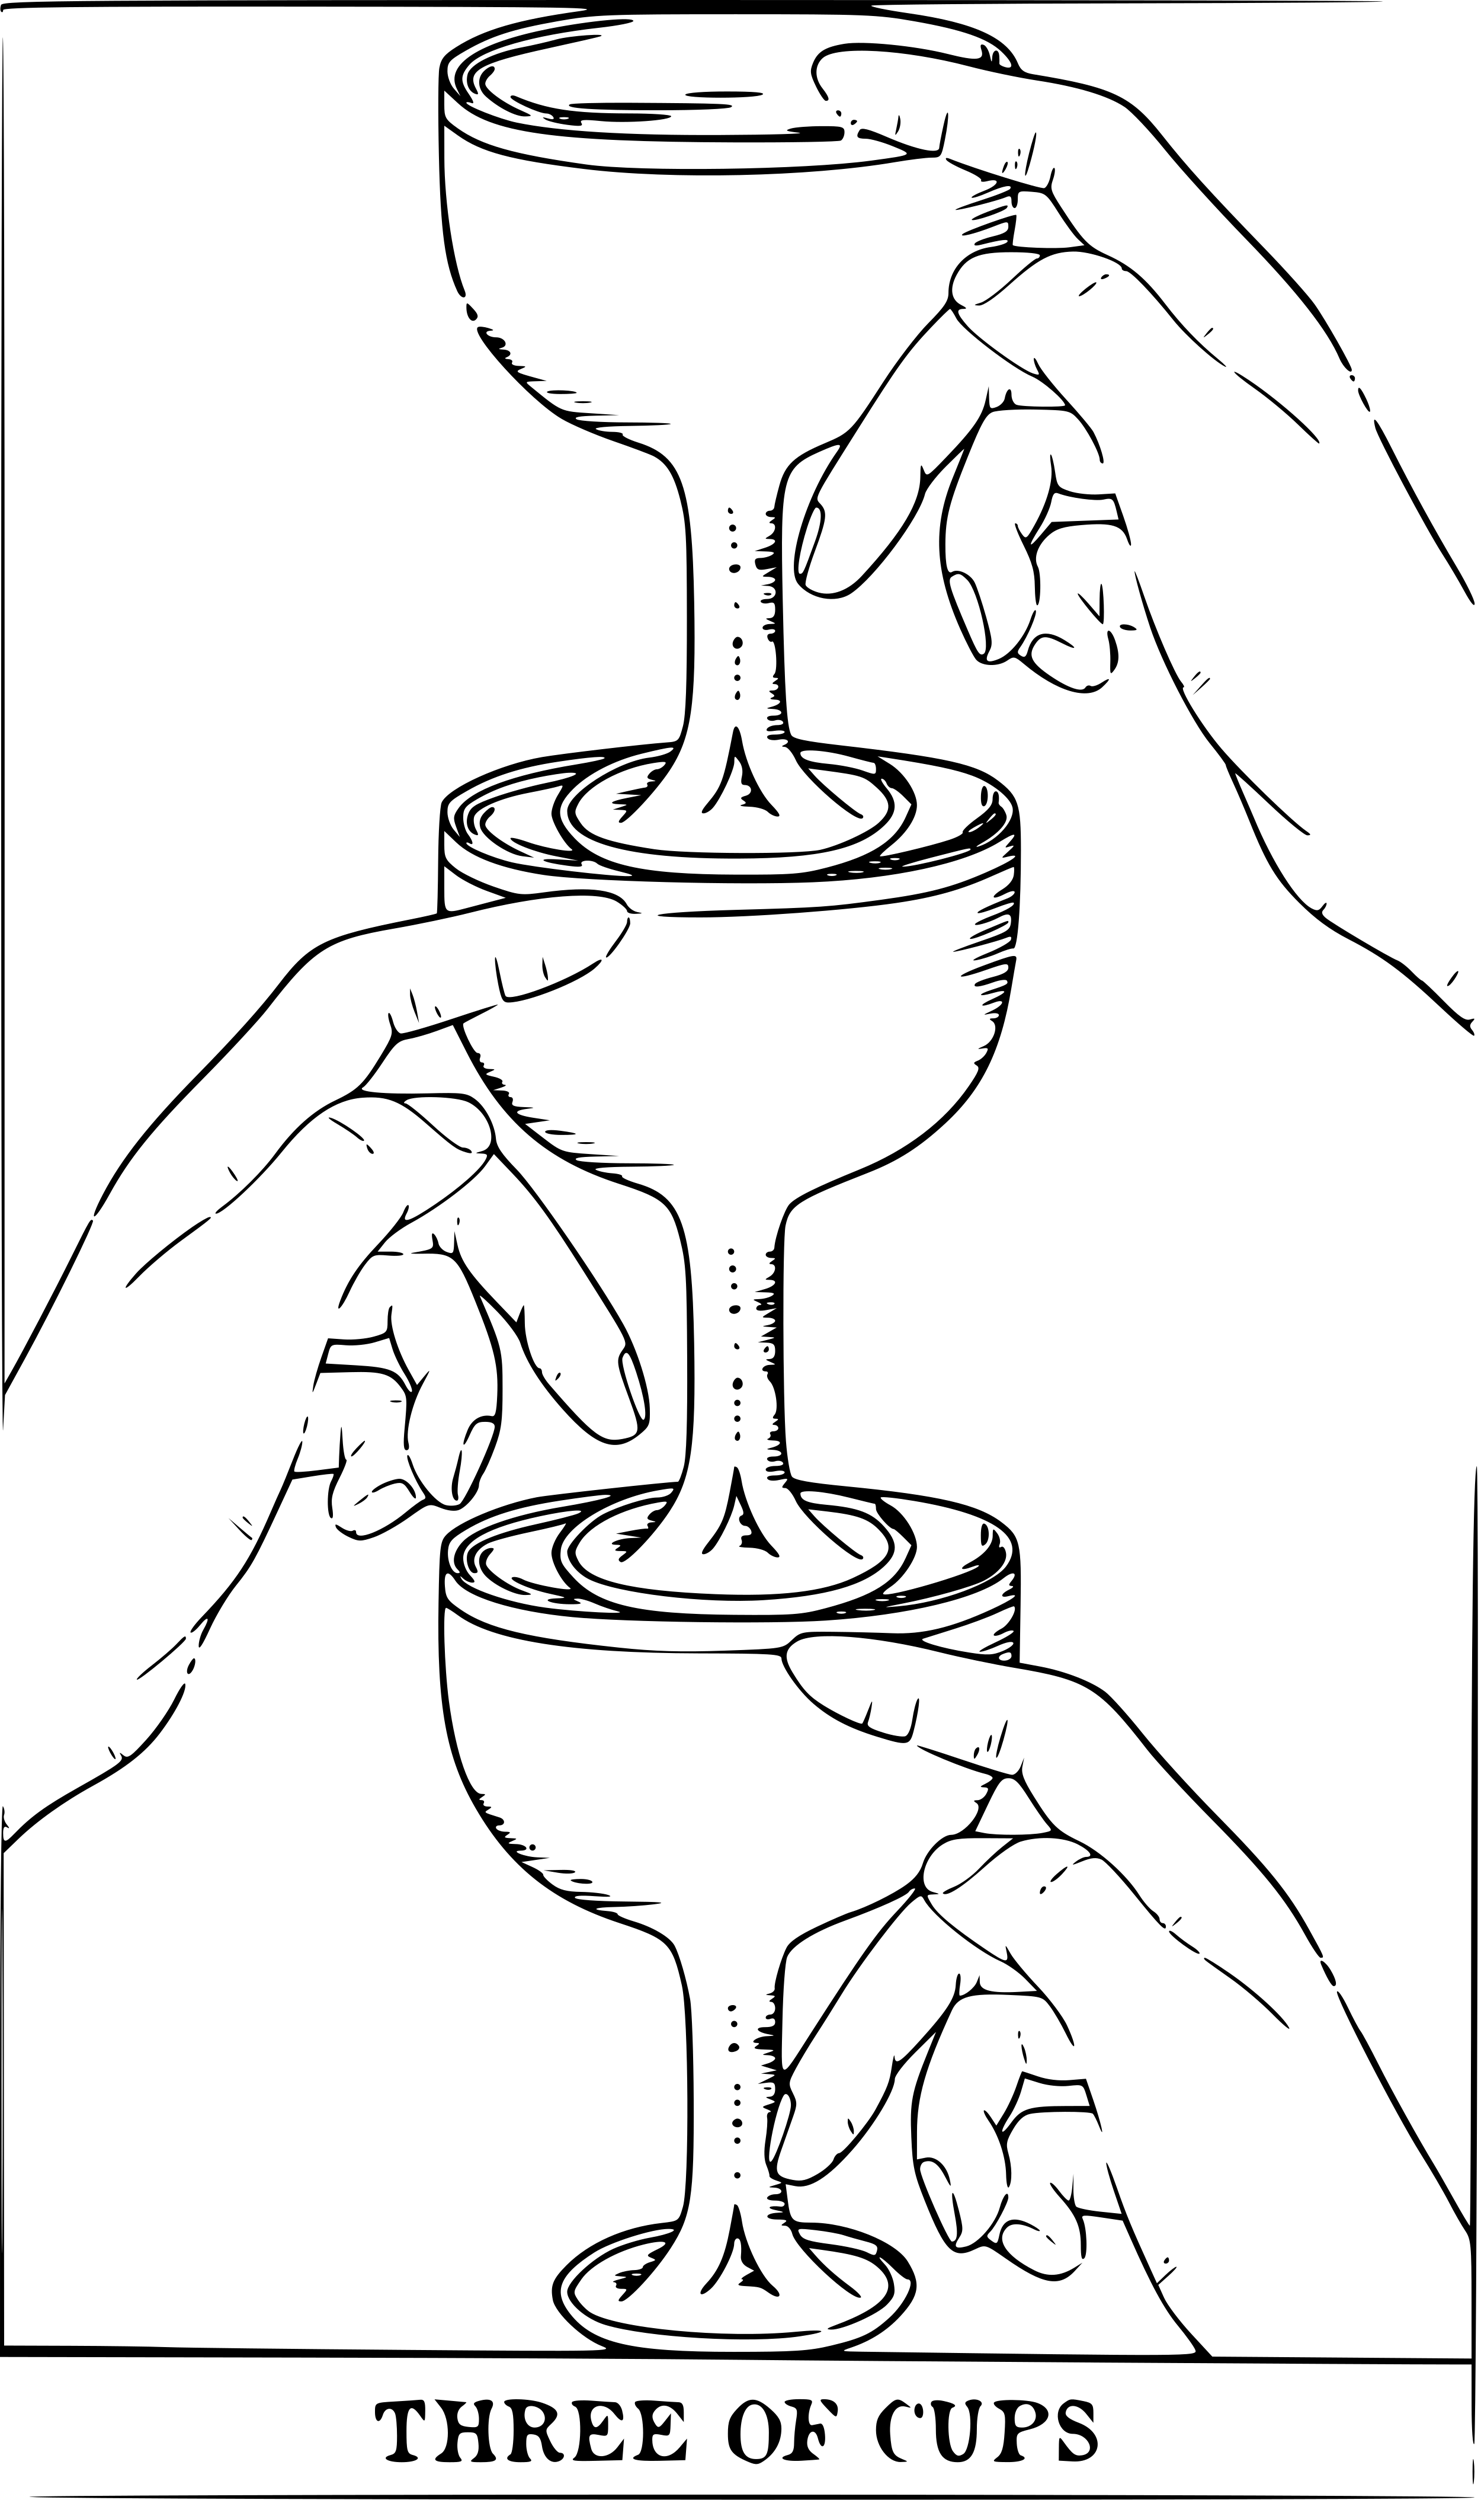 <svg width="470" height="793" viewBox="0 0 470 793" fill="none" xmlns="http://www.w3.org/2000/svg">
<path fill-rule="evenodd" clip-rule="evenodd" d="M0.345 1.543C0.019 2.392 0.034 3.367 0.376 3.71C0.719 4.053 1 3.808 1 3.167C1 2.285 24.524 2.025 97.25 2.103C181.208 2.193 192.287 2.374 184 3.52C164.431 6.228 153.459 9.421 144.757 14.939C141.034 17.3 139.976 18.61 139.426 21.54C139.049 23.551 138.985 36.064 139.283 49.348C139.827 73.553 141.211 83.784 145.091 92.3C146.366 95.098 148.614 94.954 147.456 92.149C144.033 83.853 141.044 64.366 141.018 50.188L141 39.876L145.25 42.915C152.733 48.266 162.054 50.753 185.294 53.598C213.127 57.006 256.807 56.054 284 51.446C288.675 50.654 293.9 50.005 295.612 50.003C298.594 50 298.771 49.763 299.862 44.333C301.457 36.391 301.126 32.197 299.48 39.5C298.737 42.8 298.1 46.12 298.064 46.878C297.966 48.975 290.933 47.526 281.546 43.476C275.6 40.91 273.394 40.354 272.811 41.272C271.47 43.382 271.908 44 274.75 44.005C276.262 44.007 280.14 45.085 283.367 46.399C290.041 49.118 290.067 49.101 276.5 50.942C255.068 53.851 203.013 54.555 186 52.166C163.024 48.94 152.801 46.06 145.25 40.686C141.338 37.901 141 37.307 141 33.203V28.745L145.327 32.733C155.532 42.14 175.54 44.975 233.081 45.167C251.045 45.227 266.251 44.963 266.872 44.579C267.492 44.196 268 43.009 268 41.941C268 40.197 267.265 40.001 260.75 40.014C256.762 40.021 252.375 40.359 251 40.764C248.903 41.381 249.305 41.595 253.5 42.093C256.25 42.419 245 42.748 228.5 42.823C199.025 42.958 177.297 41.633 164.002 38.89C158.576 37.77 148 33.604 148 32.586C148 32.298 148.701 32.332 149.557 32.66C150.648 33.079 150.364 32.151 148.612 29.569C146.022 25.753 146.08 23.951 148.902 20.606C152.929 15.832 169.443 11.108 190.153 8.805C196.119 8.142 201 7.173 201 6.651C201 5.291 187.542 6.521 174.5 9.073C151.846 13.506 141.189 20.393 144.971 28.157L146.113 30.5L144.056 28.139C142.908 26.82 142 24.376 142 22.6C142 19.784 142.649 19.049 147.692 16.152C155.826 11.48 162.762 9.25 177 6.728C188.646 4.666 192.505 4.515 233.5 4.518C274.57 4.521 278.345 4.67 290.197 6.755C305.456 9.439 313.391 12.193 317.75 16.317C321.423 19.792 322.013 22.078 319.036 21.299C317.955 21.017 317.109 20.496 317.154 20.143C317.2 19.789 317.184 18.712 317.118 17.75C316.945 15.183 315.02 15.613 314.882 18.25C314.787 20.046 314.636 19.912 314.132 17.582C313.784 15.978 312.89 14.462 312.145 14.214C311.165 13.888 310.976 14.35 311.464 15.887C312.501 19.153 310.004 19.441 300.77 17.119C290.496 14.536 273.977 12.909 268 13.891C261.932 14.889 259.51 16.355 258.031 19.926C256.948 22.54 257.071 23.515 258.983 27.464C260.19 29.959 261.588 32 262.089 32C263.488 32 263.146 30.743 261 28C258.454 24.746 258.478 20.782 261.057 18.449C265.466 14.458 286.865 15.653 307.5 21.043C313.55 22.623 323.225 24.637 329 25.519C341.956 27.496 351.523 30.374 356.84 33.894C359.069 35.37 364.854 41.498 369.696 47.513C374.538 53.528 386.165 66.336 395.534 75.975C411.704 92.611 421.348 104.929 425.097 113.734C426.306 116.573 429 119.037 429 117.304C429 116.067 420.678 101.422 417.178 96.5C415.223 93.75 408.176 85.875 401.517 79C383.71 60.613 376.634 52.802 368.783 42.863C358.932 30.391 353.218 27.694 327.861 23.546C325.085 23.092 323.943 22.277 323.044 20.107C319.676 11.975 309.307 7.219 288.388 4.213C281.348 3.201 276.018 2.107 276.544 1.783C277.07 1.459 313.704 1.133 357.953 1.06C402.202 0.987 438.615 0.719 438.87 0.464C439.125 0.209 340.694 0 220.135 0C23.492 0 0.876 0.159 0.345 1.543ZM0.366 234.5C0.368 361 0.645 459.55 0.981 453.5L1.59 442.5L7.901 431C16.748 414.879 30.107 387.774 29.504 387.171C28.752 386.419 28.632 386.619 22.729 398.5C17.129 409.77 7.5 428.155 3.615 434.995L1.437 438.829L1.469 229.165C1.486 113.849 1.244 16.125 0.93 12C0.617 7.875 0.363 108 0.366 234.5ZM176.5 12.523C173.75 13.287 168.8 14.421 165.5 15.043C156.424 16.755 149.194 20.381 148.378 23.63C147.673 26.441 148.761 29.087 150.919 29.806C151.922 30.141 151.948 29.772 151.042 28.078C148.028 22.447 152.357 20.037 173.947 15.325C182.501 13.458 189.95 11.757 190.5 11.544C193.317 10.456 180.789 11.332 176.5 12.523ZM153.571 22.571C151.334 24.809 151.628 28.319 154.25 30.664C158.28 34.269 163.675 37.002 166.618 36.929C169.298 36.864 169.186 36.72 165.02 34.873C159.402 32.382 154 28.313 154 26.572C154 25.842 154.675 24.685 155.5 24C156.325 23.315 157 22.36 157 21.878C157 20.502 155.296 20.847 153.571 22.571ZM217.5 30C216.685 31.319 239.959 31.319 242 30C243.012 29.346 239.372 29.026 230.809 29.015C223.41 29.006 217.86 29.417 217.5 30ZM162 30.77C162 31.861 171.003 36 173.376 36C174.204 36 175.19 36.498 175.566 37.107C176.03 37.858 175.487 38.004 173.875 37.559C172.085 37.066 171.883 37.148 173.053 37.892C173.907 38.435 177.013 39.198 179.954 39.588C184.201 40.152 185.138 40.032 184.503 39.005C183.864 37.971 185.115 37.851 190.752 38.407C198.645 39.185 213 38.188 213 36.862C213 36.388 207.037 35.991 199.75 35.98C181.994 35.954 173.526 34.671 163.75 30.528C162.767 30.111 162 30.217 162 30.77ZM180.829 33.107C178.802 34.358 188.157 34.978 209 34.974C221.174 34.971 231.151 34.549 232 34C233.645 32.937 229.791 32.77 199.656 32.6C189.841 32.545 181.369 32.773 180.829 33.107ZM265.5 36C265.84 36.55 266.316 37 266.559 37C266.802 37 267 36.55 267 36C267 35.45 266.523 35 265.941 35C265.359 35 265.16 35.45 265.5 36ZM285.123 37C285.04 37.825 284.723 39.625 284.418 41C283.938 43.161 284.016 43.259 284.997 41.721C285.621 40.743 285.938 38.943 285.702 37.721C285.466 36.5 285.205 36.175 285.123 37ZM177.75 37.662C178.438 37.94 179.563 37.94 180.25 37.662C180.938 37.385 180.375 37.158 179 37.158C177.625 37.158 177.063 37.385 177.75 37.662ZM270 39.059C270 39.641 270.45 39.84 271 39.5C271.55 39.16 272 38.684 272 38.441C272 38.198 271.55 38 271 38C270.45 38 270 38.477 270 39.059ZM326.579 48.624C324.808 55.677 324.947 58.573 326.754 52.256C328.319 46.788 329.228 42 328.701 42C328.449 42 327.494 44.981 326.579 48.624ZM323.079 48.583C323.127 49.748 323.364 49.985 323.683 49.188C323.972 48.466 323.936 47.603 323.604 47.271C323.272 46.939 323.036 47.529 323.079 48.583ZM300.336 50.734C300.701 51.325 303.455 52.826 306.456 54.07C309.457 55.314 311.67 56.725 311.373 57.206C311.076 57.687 311.946 57.801 313.307 57.459C317.764 56.341 317.069 58.702 312.419 60.478C309.922 61.431 308.093 62.427 308.356 62.689C308.619 62.952 310.953 62.23 313.544 61.084C318.471 58.904 321.498 58.385 320.576 59.877C320.278 60.359 316.175 61.983 311.458 63.485C306.741 64.987 303.038 66.372 303.23 66.563C303.62 66.953 316.542 63.709 319.25 62.541C320.602 61.958 321 62.265 321 63.893C321 65.052 321.45 66 322 66C322.55 66 323 64.759 323 63.243C323 60.591 323.171 60.499 327.473 60.841C331.756 61.182 332.114 61.465 335.95 67.539C338.153 71.027 340.9 74.761 342.054 75.836L344.153 77.791L339.327 78.444C335.192 79.003 322.159 78.499 321.421 77.751C321.285 77.613 321.545 75.475 322 73C322.455 70.525 322.685 68.357 322.512 68.182C322.041 67.706 306.655 73.174 305.5 74.229C304.177 75.437 309.168 74.23 315.25 71.871C319.889 70.072 320 70.073 320 71.915C320 73.351 318.808 74.087 314.997 75.001C312.245 75.661 309.703 76.671 309.348 77.246C308.922 77.935 309.645 78.055 311.468 77.598C317.986 75.962 320.297 75.71 319.683 76.704C319.337 77.263 316.979 78.005 314.442 78.353C306.492 79.442 301 85.397 301 92.925C301 95.424 299.718 97.342 294.581 102.53C291.05 106.096 284.637 114.46 280.331 121.118C270.233 136.727 269.761 137.22 261.67 140.625C252.049 144.674 249.142 147.385 247.328 154C246.499 157.025 245.785 160.063 245.743 160.75C245.701 161.438 245.067 162 244.333 162C243.6 162 243 162.45 243 163C243 163.55 243.787 164.007 244.75 164.015C246.246 164.028 246.282 164.172 245 165C244 165.646 243.917 165.974 244.75 165.985C246.61 166.007 246.262 168.748 244.25 169.92C242.583 170.891 242.583 170.941 244.25 170.97C247.112 171.019 246.242 172.633 242.75 173.753L239.5 174.796L243 174.913C245.649 175.002 246.135 175.266 245 176C244.175 176.533 242.53 176.976 241.344 176.985C239.664 176.997 239.306 177.454 239.724 179.051C240.166 180.743 240.806 180.999 243.38 180.513L246.5 179.925L244 181.427C241.526 182.914 241.523 182.929 243.75 182.965C244.988 182.984 246 183.419 246 183.93C246 184.442 244.988 185.056 243.75 185.294L241.5 185.728L243.75 185.864C247.147 186.069 246.854 190 243.441 190C242.034 190 241.134 190.408 241.442 190.906C241.75 191.404 242.902 191.577 244.001 191.289C245.624 190.865 246 191.26 246 193.383C246 195.182 245.453 196.022 244.25 196.07C242.754 196.13 242.79 196.265 244.5 197C246.408 197.82 246.397 197.863 244.25 197.93C243.012 197.968 242 198.502 242 199.117C242 199.741 242.882 200.003 244 199.71C245.1 199.423 246 199.595 246 200.094C246 200.592 245.339 201 244.531 201C243.639 201 243.288 201.587 243.636 202.494C243.952 203.316 244.555 203.775 244.977 203.514C246.184 202.768 246.942 212.35 245.787 213.75C245.049 214.643 245.147 215.004 246.128 215.015C247.206 215.027 247.178 215.239 246 216C245 216.646 244.917 216.974 245.75 216.985C247.705 217.009 247.215 218.998 245.25 219.015C243.88 219.027 243.796 219.218 244.863 219.894C246.014 220.623 246.014 220.842 244.863 221.3C244.113 221.598 244.603 221.878 245.95 221.921C248.674 222.009 247.758 223.503 244.5 224.287C242.988 224.651 243.172 224.796 245.25 224.884C248.721 225.03 248.899 227 245.441 227C243.923 227 243.144 227.423 243.525 228.041C243.879 228.613 244.993 228.82 246 228.5C247.007 228.18 248.121 228.387 248.475 228.959C248.855 229.574 248.095 230 246.618 230C245.243 230 243.803 230.51 243.417 231.134C242.931 231.92 243.681 232.127 245.858 231.808C247.586 231.554 249 231.718 249 232.173C249 232.628 247.623 233 245.941 233C243.97 233 243.124 233.391 243.562 234.101C243.949 234.727 245.484 234.953 247.121 234.626C249.956 234.059 251.188 235.354 248.75 236.338C247.941 236.664 248.064 236.87 249.098 236.921C249.977 236.964 251.536 238.862 252.562 241.137C255.116 246.8 272.001 261.411 273.781 259.499C274.177 259.074 273.901 258.513 273.17 258.253C271.484 257.653 261.15 249.026 258.5 246.006L256.5 243.727L261.5 244.39C273.383 245.967 274.274 246.253 278.116 249.724C282.966 254.106 283.148 257.064 278.811 261.026C275.725 263.844 266.104 268.282 260.32 269.557C253.744 271.005 217.481 270.874 207.645 269.366C192.655 267.068 186.951 265.051 184.294 261.108C182.231 258.047 182.172 257.569 183.528 254.946C186.395 249.403 196.861 243.716 207.248 242.057C211.178 241.43 211.803 241.532 210.876 242.65C210.259 243.392 209.19 244 208.5 244C207.81 244 206.716 244.637 206.069 245.416C205.136 246.541 205.266 246.929 206.697 247.3C208.429 247.75 208.429 247.773 206.691 247.884C205.696 247.948 205.114 248.375 205.397 248.833C205.68 249.292 205.369 249.73 204.706 249.807C204.043 249.883 201.7 250.357 199.5 250.858L195.5 251.77L199.5 251.995L203.5 252.219L199.112 253.081C193.732 254.138 192.694 254.967 196.583 255.1C199.481 255.199 199.484 255.204 197 256L194.5 256.801L196.905 256.9C199.246 256.997 199.262 257.053 197.5 259C196.165 260.475 196.049 261 197.057 261C198.808 261 208.144 250.991 212.447 244.5C219.404 234.005 220.913 223.735 220.306 191C219.616 153.727 216.481 144.776 202.582 140.394C199.561 139.442 197.321 138.289 197.604 137.832C197.887 137.374 196.404 136.993 194.309 136.985C192.214 136.976 189.891 136.584 189.147 136.112C188.346 135.604 192.81 135.193 200.086 135.105C206.847 135.022 212.593 134.74 212.856 134.477C213.119 134.215 206.846 133.993 198.917 133.985C190.987 133.976 183.825 133.533 183 133C181.948 132.32 183.742 131.978 189 131.854L196.5 131.676L187.414 131.082C177.855 130.457 178.227 130.621 168.616 122.772C166.518 121.059 166.53 121.043 170 120.932L173.5 120.82L170 119.867C163.7 118.151 163.275 117.878 165.5 116.963C167.241 116.247 167.136 116.131 164.691 116.07C163.087 116.03 162.147 115.571 162.5 115C162.84 114.45 162.304 113.964 161.309 113.921C160.26 113.875 160.025 113.63 160.75 113.338C162.788 112.515 162.175 111.009 159.75 110.884C158.146 110.801 157.986 110.64 159.195 110.321C161.648 109.675 160.244 107 157.452 107C154.693 107 153.054 105.046 155.691 104.9C156.942 104.831 156.729 104.572 155 104.058C153.625 103.649 152.152 103.502 151.727 103.731C148.596 105.415 168.255 127.009 178.264 132.88C181.434 134.74 188.86 137.927 194.766 139.963C200.673 141.999 206.404 144.149 207.503 144.741C211.643 146.97 213.893 150.679 215.903 158.584C217.742 165.821 217.961 169.751 217.986 196.084C218.005 216.957 217.64 226.912 216.727 230.361C215.483 235.062 215.31 235.231 211.47 235.504C203.918 236.043 178.475 239.034 172 240.144C158.923 242.388 142.269 249.92 140.162 254.543C139.62 255.734 139.119 264.066 139.051 273.058C138.982 282.05 138.786 289.548 138.614 289.719C138.443 289.891 134.747 290.734 130.401 291.594C102.893 297.037 98.324 299.277 88.471 312.155C82.798 319.568 74.44 328.871 62.555 341C47.076 356.796 38.59 367.527 32.695 378.753C27.736 388.2 29.609 388.197 34.813 378.75C41.095 367.344 48.111 358.685 64.588 342C73.007 333.475 82.165 323.575 84.938 320C99.775 300.876 104.019 298.186 125.126 294.532C132.482 293.259 143.225 291.019 149 289.554C171.209 283.921 190.008 282.488 195.75 285.989C197.537 287.079 199 288.427 199 288.985C199 289.543 200.238 289.939 201.75 289.864C204.111 289.747 204.182 289.666 202.248 289.294C201.009 289.055 199.51 287.954 198.917 286.846C196.459 282.251 187.556 280.969 172.581 283.052C165.425 284.047 164.568 283.949 156.678 281.229C152.091 279.648 146.687 277.037 144.669 275.427C141.431 272.844 141 271.977 141 268.047V263.594L144.75 267.176C149.787 271.987 159.209 275.503 172.5 277.532C185.503 279.517 234.32 280.84 257.972 279.85C283.754 278.77 306.088 273.938 317.25 267.025C322.195 263.962 323.193 264.024 320.306 267.214C318.703 268.986 318.716 269.053 320.556 268.459C322.139 267.949 322.036 268.248 320 270.071C317.551 272.264 317.546 272.298 319.75 271.748C324.984 270.443 321.336 273.07 312.75 276.789C301.997 281.447 294.717 283.336 279.5 285.414C262.885 287.683 260.486 287.849 233.289 288.612C206.997 289.349 199.411 291 222.319 291C237.811 291 268.867 288.709 284.5 286.412C296.599 284.635 305.161 282.227 314.888 277.865C318.402 276.289 321.455 275 321.673 275C321.89 275 321.915 276.144 321.728 277.543C321.515 279.134 320.149 280.839 318.081 282.097C313.999 284.58 314.661 285.744 318.907 283.548C320.72 282.611 322 282.383 322 282.999C322 283.577 320.988 284.449 319.75 284.938C313.131 287.551 309.835 289.168 310.262 289.595C310.525 289.858 313.107 289.14 316 288C318.893 286.86 321.437 286.104 321.654 286.321C322.355 287.022 319.613 288.676 314.717 290.508C312.087 291.492 309.716 292.651 309.448 293.084C308.868 294.023 313.857 292.682 316.795 291.11C320.074 289.355 321.159 289.777 320.816 292.672C320.531 295.084 319.574 295.661 311 298.593C305.775 300.381 301.95 301.871 302.5 301.904C303.707 301.978 316.733 298.548 319.386 297.457C320.777 296.885 321.15 297.051 320.805 298.091C320.548 298.866 317.224 300.761 313.418 302.301C309.337 303.954 307.811 304.891 309.697 304.587C311.455 304.303 314.605 303.311 316.697 302.382C318.789 301.453 320.995 300.766 321.6 300.856C322.966 301.058 324.001 287.556 323.996 269.596C323.992 254.953 323.195 252.539 316.74 247.615C309.908 242.404 300.497 240.296 266.705 236.405C255.353 235.098 251.72 234.329 251.09 233.101C249.699 230.386 249.021 219.624 248.406 190.478C247.582 151.478 248.297 148.545 259.874 143.392C266.555 140.418 267.676 140.391 265.647 143.25C255.607 157.396 248.962 179.863 253.25 185.163C257.213 190.061 265.218 191.526 270.086 188.243C277.594 183.182 291.696 164.23 293.549 156.712C293.927 155.179 296.883 151.277 300.118 148.042C303.353 144.807 306 142.262 306 142.386C306 142.51 304.356 146.636 302.347 151.556C295.942 167.241 296.634 181.196 304.724 199.5C306.669 203.9 308.946 208.287 309.785 209.25C311.657 211.398 316.803 211.527 319.699 209.498C321.669 208.118 322.087 208.202 324.855 210.531C335.32 219.337 345.183 222.273 349.811 217.961C352.72 215.251 352.589 214.568 349.544 216.563C348.193 217.448 346.649 217.901 346.113 217.57C345.577 217.239 344.833 217.461 344.46 218.065C343.424 219.742 339.093 218.303 333.287 214.354C327.31 210.287 326.158 207.934 328.44 204.451C330.391 201.473 331.899 201.398 337.04 204.02C341.813 206.455 342.293 205.759 337.75 202.989C331.897 199.421 327.728 200.65 326.181 206.401C325.66 208.337 325.148 208.711 324 207.993C322.761 207.22 322.722 206.747 323.775 205.278C326.095 202.042 329.142 194.926 328.731 193.703C328.509 193.041 327.74 194.3 327.022 196.5C325.294 201.797 320.765 207.44 316.986 209.006C313.228 210.562 312.254 209.762 313.981 206.535C315.117 204.413 314.98 202.929 312.988 195.787C311.718 191.229 310.067 186.269 309.321 184.764C307.992 182.086 304.05 180.233 302.162 181.4C300.698 182.304 299.998 179.441 300.024 172.668C300.058 164.109 301.257 159.445 307.226 144.647C311.39 134.327 312.913 131.585 314.956 130.734C316.358 130.149 322.437 129.777 328.5 129.904C339.189 130.129 339.574 130.216 342.124 132.991C344.826 135.932 349 143.717 349 145.816C349 146.467 349.43 147 349.956 147C350.91 147 349.138 140.994 347.01 137.018C346.397 135.873 342.512 131.237 338.377 126.718C334.242 122.198 330.253 117.15 329.511 115.5C328.77 113.85 328.126 113.092 328.082 113.816C328.037 114.539 328.489 116.044 329.086 117.16C330.066 118.991 329.945 119.117 327.851 118.453C324.299 117.325 310.541 107.38 307.079 103.438C303.581 99.453 303.228 98.007 305.75 97.985C307.03 97.974 306.828 97.632 305 96.71C301.831 95.113 301.283 91.486 303.57 87.241C306.606 81.603 310.435 80 320.868 80C326.289 80 330 80.406 330 81C330 81.55 329.558 82 329.019 82C328.479 82 324.902 84.958 321.07 88.573C317.238 92.188 312.842 95.524 311.301 95.987C308.926 96.7 308.835 96.841 310.703 96.914C312.084 96.968 315.63 94.554 320.203 90.446C329.454 82.137 333.578 79.973 340.512 79.791C345.886 79.65 356 83.163 356 85.171C356 85.627 356.63 86 357.4 86C358.833 86 365.448 92.871 372.414 101.597C376.289 106.45 385.418 114.65 388.766 116.285C389.72 116.751 388.7 115.65 386.5 113.838C380.368 108.788 374.92 103.106 369.794 96.411C363.575 88.29 358.786 84.232 351.53 80.935C345.357 78.13 343.773 76.5 336.802 65.78C333.455 60.633 333.19 59.752 334.157 56.979C334.748 55.285 334.957 53.624 334.623 53.289C334.288 52.954 333.722 54.141 333.365 55.926C333.008 57.711 332.14 59.393 331.436 59.663C330.404 60.059 309.558 53.607 301.586 50.424C300.319 49.919 299.896 50.023 300.336 50.734ZM318.624 52.539C317.659 55.053 317.943 55.702 319.122 53.675C319.706 52.671 319.973 51.639 319.715 51.382C319.458 51.124 318.966 51.645 318.624 52.539ZM322.079 52.583C322.127 53.748 322.364 53.985 322.683 53.188C322.972 52.466 322.936 51.603 322.604 51.271C322.272 50.939 322.036 51.529 322.079 52.583ZM313.22 67.248C310.315 68.361 308.149 69.482 308.405 69.738C309.062 70.395 318.856 67.042 319.547 65.924C320.314 64.683 319.422 64.87 313.22 67.248ZM349.507 87.989C349.157 88.555 349.558 88.723 350.448 88.382C352.18 87.717 352.497 87 351.059 87C350.541 87 349.843 87.445 349.507 87.989ZM344.5 91.585C342.85 92.908 341.95 93.977 342.5 93.962C343.735 93.927 348.432 90.096 347.892 89.565C347.676 89.353 346.15 90.262 344.5 91.585ZM148.015 97.561C148.04 100.666 149.696 102.704 151.075 101.325C151.953 100.447 151.721 99.616 150.117 97.895C148.139 95.772 148.001 95.75 148.015 97.561ZM295.592 103.75C288.055 111.691 285.024 115.896 272.347 136C257.941 158.846 258.479 157.767 260.42 159.912C262.688 162.418 262.42 164.598 258.568 174.959C256.68 180.036 255.375 184.814 255.667 185.576C255.96 186.338 257.79 187.4 259.735 187.937C264.225 189.177 269.286 187.241 273.5 182.672C286.477 168.604 291.957 159.341 292.063 151.298C292.119 147.097 292.25 146.809 293.117 148.982C294.099 151.443 294.161 151.408 300.328 144.982C308.956 135.993 311.647 132.099 312.796 126.944L313.786 122.5L313.893 126.218C313.991 129.637 314.18 129.869 316.25 129.105C317.488 128.648 318.656 127.425 318.847 126.387C319.429 123.222 321 122.351 321 125.193C321 126.635 321.702 128.055 322.582 128.393C324.39 129.087 338 129.23 338 128.556C338 127.042 330.855 120.808 327.557 119.443C321.625 116.989 305.305 104.491 303.518 101.034C302.655 99.365 301.746 98 301.499 98C301.252 98 298.594 100.588 295.592 103.75ZM382.872 105.75C381.629 107.336 381.664 107.371 383.25 106.128C384.916 104.821 385.445 104 384.622 104C384.415 104 383.627 104.787 382.872 105.75ZM398.093 123.199C402.167 126.058 408.398 131.223 411.939 134.676C415.481 138.13 418.494 140.839 418.636 140.697C419.887 139.446 406.827 127.628 396.518 120.683C389.224 115.769 390.57 117.918 398.093 123.199ZM428.5 120C428.84 120.55 429.316 121 429.559 121C429.802 121 430 120.55 430 120C430 119.45 429.523 119 428.941 119C428.359 119 428.16 119.45 428.5 120ZM173.704 124.204C173.042 124.625 174.863 124.976 177.75 124.985C180.637 124.993 183 124.822 183 124.605C183 123.812 174.873 123.461 173.704 124.204ZM431 123.846C431 125.365 434.194 131.139 434.735 130.598C435.025 130.308 434.507 128.48 433.584 126.536C431.956 123.105 431 122.11 431 123.846ZM182.75 127.706C183.988 127.944 186.012 127.944 187.25 127.706C188.488 127.467 187.475 127.272 185 127.272C182.525 127.272 181.512 127.467 182.75 127.706ZM436.469 135.75C437.274 138.975 452.626 167.833 457.842 175.925C459.818 178.991 462.902 184.2 464.695 187.5C466.706 191.201 467.963 192.723 467.977 191.471C467.99 190.355 465.464 185.18 462.365 179.971C455.317 168.126 447.9 154.597 441.772 142.406C437.013 132.939 435.2 130.664 436.469 135.75ZM333.567 147.691C334.313 152.358 332.365 159.305 328.242 166.682C325.872 170.923 325.572 171.135 324.337 169.447C323.602 168.441 323 167.254 323 166.809C323 166.364 322.632 166 322.183 166C321.733 166 322.93 169.151 324.842 173.003C327.584 178.528 328.335 181.272 328.399 186.003C328.444 189.301 328.779 192 329.144 192C330.342 192 330.526 181.913 329.366 179.749C327.841 176.901 329.37 172.708 333.067 169.597C335.302 167.716 337.568 167.036 343.222 166.549C352.983 165.708 356.179 166.706 357.694 171.065C358.35 172.954 358.913 173.671 358.944 172.657C358.975 171.644 357.857 167.594 356.461 163.657L353.922 156.5L348.711 156.818C345.845 156.992 341.706 156.542 339.512 155.817C335.761 154.578 335.483 154.212 334.831 149.652C334.45 146.986 333.861 144.528 333.523 144.19C333.185 143.852 333.205 145.427 333.567 147.691ZM333.61 159.263C333.261 161.124 331.631 164.767 329.988 167.358C326.056 173.559 326.221 174.456 330.388 169.53L333.747 165.56L344.364 165.167L354.981 164.774L354.352 162.137C353.403 158.158 353.033 157.834 350.155 158.464C347.65 159.013 339.443 157.889 335.873 156.509C334.624 156.027 334.097 156.668 333.61 159.263ZM231 162C231 162.55 231.477 163 232.059 163C232.641 163 232.84 162.55 232.5 162C232.16 161.45 231.684 161 231.441 161C231.198 161 231 161.45 231 162ZM256.17 167.25C253.76 174.805 252.644 182 253.881 182C254.869 182 255.024 181.666 258.646 171.719C260.933 165.439 261.085 161 259.014 161C258.546 161 257.266 163.813 256.17 167.25ZM231.553 166.915C231.231 167.436 231.394 168.125 231.915 168.447C232.436 168.769 233.125 168.606 233.447 168.085C233.769 167.564 233.606 166.875 233.085 166.553C232.564 166.231 231.875 166.394 231.553 166.915ZM232 173C232 173.55 232.45 174 233 174C233.55 174 234 173.55 234 173C234 172.45 233.55 172 233 172C232.45 172 232 172.45 232 173ZM231.543 179.931C231.226 180.443 231.425 181.144 231.984 181.49C233.177 182.227 235 181.291 235 179.941C235 178.724 232.293 178.716 231.543 179.931ZM360.075 181.201C359.963 182.244 362.554 191.605 365.002 199C368.58 209.811 378.511 229.112 383.913 235.755C386.711 239.195 389 242.3 389 242.655C389 243.01 390.065 245.596 391.366 248.4C392.668 251.205 394.993 256.65 396.533 260.5C401.986 274.13 405.04 279.137 412.328 286.401C417.44 291.495 421.941 294.81 428 297.942C438.848 303.551 445.028 308.129 457.369 319.701C462.837 324.828 467.53 328.803 467.798 328.536C468.066 328.268 467.782 327.442 467.166 326.7C466.336 325.7 466.364 325.02 467.274 324.064C468.26 323.028 468.108 322.892 466.5 323.372C464.967 323.83 463.014 322.457 458.132 317.485C454.629 313.918 451.528 311 451.24 311C450.952 311 449.497 309.724 448.006 308.164C446.515 306.604 444.469 305.01 443.459 304.623C440.853 303.623 422.853 292.957 420.726 291.152C419.517 290.126 419.278 289.322 419.976 288.624C420.539 288.061 421 287.154 421 286.609C421 286.064 420.402 286.436 419.671 287.435C418.582 288.924 417.959 289.048 416.224 288.12C411.466 285.573 403.824 273.581 397.988 259.5C397.532 258.4 395.999 254.858 394.58 251.629C393.161 248.4 392 245.547 392 245.288C392 245.029 396.792 249.359 402.649 254.909C408.505 260.459 414.018 264.986 414.899 264.968C416.183 264.943 416.104 264.664 414.5 263.562C410.012 260.478 394.057 244.982 387.618 237.454C381.45 230.243 373.912 218 375.639 218C376.008 218 375.651 217.213 374.846 216.25C372.912 213.938 366.733 199.635 363.075 189C361.466 184.325 360.117 180.816 360.075 181.201ZM302.078 182.931C300.57 183.885 301.322 186.409 307.164 200C310.244 207.164 310.925 208.164 312.191 207.382C314.574 205.909 310.44 187.44 306.945 183.945C304.769 181.769 304.125 181.635 302.078 182.931ZM348.962 190.083L348.925 195.5L345.477 191.5C343.581 189.3 342.023 187.864 342.015 188.31C341.997 189.26 349.17 198 349.967 198C350.667 198 350.271 185.937 349.547 185.213C349.246 184.913 348.983 187.104 348.962 190.083ZM242.813 188.683C243.534 188.972 244.397 188.936 244.729 188.604C245.061 188.272 244.471 188.036 243.417 188.079C242.252 188.127 242.015 188.364 242.813 188.683ZM233 192C233 192.55 233.477 193 234.059 193C234.641 193 234.84 192.55 234.5 192C234.16 191.45 233.684 191 233.441 191C233.198 191 233 191.45 233 192ZM355.5 199C355.84 199.55 357.329 199.993 358.809 199.985C360.914 199.973 361.173 199.758 360 199C358.024 197.723 354.711 197.723 355.5 199ZM351.731 202.75C352.154 204.262 352.439 207.504 352.365 209.953C352.243 213.978 352.363 214.224 353.615 212.512C355.285 210.228 355.373 207.368 353.902 203.149C352.547 199.263 350.659 198.916 351.731 202.75ZM232.651 203.468C231.945 205.306 233.82 206.58 235.2 205.2C236.267 204.133 235.5 202 234.048 202C233.589 202 232.96 202.661 232.651 203.468ZM233.583 208.866C233.152 209.563 233.07 210.403 233.4 210.733C234.295 211.628 235.271 210.312 234.787 208.862C234.449 207.846 234.213 207.846 233.583 208.866ZM378.872 214.75C377.629 216.336 377.664 216.371 379.25 215.128C380.212 214.373 381 213.585 381 213.378C381 212.555 380.179 213.084 378.872 214.75ZM233 215C233 215.55 233.45 216 234 216C234.55 216 235 215.55 235 215C235 214.45 234.55 214 234 214C233.45 214 233 214.45 233 215ZM380.924 217.75L378.5 220.5L381.25 218.076C382.762 216.742 384 215.505 384 215.326C384 214.541 383.19 215.18 380.924 217.75ZM233.583 219.866C233.152 220.563 233.07 221.403 233.4 221.733C234.295 222.628 235.271 221.312 234.787 219.862C234.449 218.846 234.213 218.846 233.583 219.866ZM232.615 232.209C229.585 247.85 229.002 249.467 224.447 254.88C222.634 257.036 222.265 258 223.256 258C224.045 258 225.383 257.212 226.231 256.25C228.679 253.469 232.997 244.285 233.032 241.783C233.063 239.54 233.09 239.535 234.561 241.481C235.505 242.73 235.833 244.484 235.449 246.231C235 248.278 235.225 249 236.314 249C238.787 249 239.083 251.742 236.681 252.401C234.961 252.874 234.795 253.19 235.895 253.899C237.019 254.623 236.922 254.892 235.395 255.283C234.353 255.55 235.445 255.82 237.821 255.884C240.198 255.948 242.818 256.675 243.643 257.5C244.468 258.325 245.877 259 246.774 259C247.93 259 247.35 257.906 244.787 255.25C240.978 251.303 236.672 241.937 235.514 235.08C234.715 230.353 233.255 228.907 232.615 232.209ZM203.598 239.086C194.923 241.217 186.714 245.439 181.912 250.242C176.261 255.893 176.355 259.602 182.311 265.839C190.446 274.358 203.594 277.334 233.5 277.427C251.293 277.482 254.485 277.234 262.428 275.174C276.637 271.49 283.998 266.767 287.445 259.123L289.238 255.147L286.664 252.573C285.249 251.158 283.606 250 283.014 250C282.422 250 281.678 249.325 281.362 248.5C281.045 247.675 280.344 247 279.804 247C279.264 247 279.987 248.385 281.411 250.077C284.959 254.293 284.756 257.879 280.75 261.742C272.925 269.288 260.067 272.234 234.5 272.337C199.017 272.481 180 267.196 180 257.191C180 251.811 195.93 241.506 206.11 240.301C208.799 239.982 211.786 239.124 212.749 238.393C215.177 236.55 213.364 236.687 203.598 239.086ZM254 238.878C254 240.71 256.716 241.746 263 242.31C266.575 242.631 271.413 243.573 273.75 244.403C277.815 245.846 278 245.826 278 243.956C278 242.88 277.663 241.987 277.25 241.971C276.837 241.955 273.35 241.068 269.5 240C262.176 237.968 254 237.376 254 238.878ZM177 241.631C165.137 243.423 156.303 246.257 148.25 250.857C142.644 254.058 142 254.753 142 257.602C142 259.349 142.886 261.841 143.968 263.139L145.937 265.5L144.757 262.271C143.736 259.476 143.846 258.671 145.577 256.271C149.677 250.587 162.714 245.764 182.858 242.479C187.455 241.73 191.468 240.865 191.775 240.558C192.65 239.684 187.342 240.069 177 241.631ZM282.39 242.313C286.937 245.126 290.988 251.278 290.995 255.382C291.002 259.19 287.816 264.186 282.896 268.082C280.702 269.82 279.066 271.399 279.26 271.593C279.715 272.048 295.092 268.413 301.258 266.393C303.875 265.536 305.787 264.464 305.507 264.011C305.227 263.559 307.249 261.572 309.999 259.596C313.71 256.93 315 255.358 315 253.502C315 252.126 315.45 251 316 251C316.865 251 317.215 252.393 316.915 254.638C316.868 254.989 317.257 255.552 317.78 255.888C318.303 256.225 319.019 257.426 319.371 258.557C320.076 260.819 316.879 264.428 311.5 267.445C309.85 268.37 309.4 268.849 310.5 268.509C316.574 266.63 322.327 259.966 321.291 256.006C320.461 252.829 314.646 248.296 308.5 246.034C303.301 244.121 296.479 242.682 282 240.446L278.5 239.906L282.39 242.313ZM171 246.552C162.808 248.213 156.749 250.371 151.283 253.574C147.625 255.718 147 256.561 147 259.351C147 261.148 147.661 263.491 148.468 264.559C150.167 266.804 150.455 268.399 149 267.5C148.45 267.16 148 267.124 148 267.421C148 268.598 156.322 272.104 162.543 273.546C169.28 275.109 194.101 278.037 199.5 277.906C201.615 277.855 200.736 277.407 196.521 276.388C193.233 275.593 190.105 274.505 189.571 273.971C188.162 272.562 183.709 272.721 184.592 274.149C185.111 274.989 183.916 275.114 180.142 274.613C171.683 273.491 169.597 272.15 177 272.593L183.5 272.982L176.5 271.613C169.501 270.244 162 267.284 162 265.89C162 265.484 164.497 266.029 167.548 267.101C173.395 269.156 183.294 270.753 181.377 269.332C178.947 267.532 175 260.581 175.004 258.11C175.006 256.675 175.92 254.003 177.036 252.172C178.97 249.001 178.977 248.873 177.185 249.441C176.151 249.77 171.88 250.693 167.694 251.494C158.669 253.221 151.308 256.454 150.483 259.054C150.156 260.083 150.408 261.894 151.042 263.078C151.948 264.772 151.922 265.141 150.919 264.806C148.514 264.005 147.521 261.264 148.562 258.303C149.377 255.987 150.846 255.036 157.024 252.831C161.136 251.363 168.325 249.377 173 248.419C181.796 246.616 185.641 244.911 180.45 245.117C178.828 245.181 174.575 245.827 171 246.552ZM311.296 252.534C311.231 254.818 311.61 255.963 312.348 255.717C313.789 255.237 313.875 249.792 312.449 249.316C311.856 249.119 311.353 250.522 311.296 252.534ZM153.536 257.96C152.343 259.279 151.968 260.736 152.39 262.417C153.206 265.67 160.997 271.006 165.778 271.588L169.5 272.04L165.02 269.963C159.295 267.309 154 263.277 154 261.572C154 260.842 154.675 259.685 155.5 259C157.138 257.641 157.496 256 156.155 256C155.69 256 154.512 256.882 153.536 257.96ZM313.872 259.75C312.629 261.336 312.664 261.371 314.25 260.128C315.916 258.821 316.445 258 315.622 258C315.415 258 314.627 258.788 313.872 259.75ZM309 262.5C307.625 263.286 306.976 263.945 307.559 263.965C308.141 263.984 309.491 263.339 310.559 262.532C313.028 260.664 312.239 260.648 309 262.5ZM295.5 272.043C289.45 273.597 285.4 274.883 286.5 274.899C290.133 274.955 308 270.429 308 269.453C308 268.835 307.946 268.846 295.5 272.043ZM282.75 272.662C283.438 272.94 284.563 272.94 285.25 272.662C285.938 272.385 285.375 272.158 284 272.158C282.625 272.158 282.063 272.385 282.75 272.662ZM276.269 273.693C277.242 273.947 278.592 273.93 279.269 273.656C279.946 273.382 279.15 273.175 277.5 273.195C275.85 273.215 275.296 273.439 276.269 273.693ZM141 281.881C141 289.764 141.135 289.883 148 288.058C149.925 287.547 153.525 286.6 156 285.956L160.5 284.783L154.437 282.585C151.103 281.376 146.715 279.122 144.687 277.575L141 274.763V281.881ZM279.25 275.689C280.212 275.941 281.788 275.941 282.75 275.689C283.712 275.438 282.925 275.232 281 275.232C279.075 275.232 278.288 275.438 279.25 275.689ZM269.762 276.707C271.006 276.946 272.806 276.937 273.762 276.687C274.718 276.437 273.7 276.241 271.5 276.252C269.3 276.263 268.518 276.468 269.762 276.707ZM262.75 277.662C263.438 277.94 264.563 277.94 265.25 277.662C265.938 277.385 265.375 277.158 264 277.158C262.625 277.158 262.063 277.385 262.75 277.662ZM199 292.423C199 293.206 197.394 295.95 195.432 298.522C193.469 301.093 192.075 303.408 192.333 303.667C193.144 304.477 200 294.809 200 292.856C200 291.835 199.775 291 199.5 291C199.225 291 199 291.641 199 292.423ZM313.151 294.769C309.659 296.235 307.291 297.597 307.888 297.796C309.071 298.19 320 293.461 320 292.555C320 291.845 320.511 291.679 313.151 294.769ZM157.094 304.083C157.042 305.504 157.512 309.216 158.138 312.333C159.092 317.081 159.619 317.998 161.388 317.988C167.464 317.954 183.804 311.481 188.75 307.15C191.887 304.403 191.565 303.397 188.25 305.588C179.481 311.385 161.716 317.968 160.435 315.896C160.125 315.393 159.267 311.948 158.529 308.241C157.791 304.533 157.146 302.662 157.094 304.083ZM312.086 306.283C302.046 309.991 302.779 311.189 312.928 307.66C319.31 305.44 320 305.367 320 306.911C320 308.126 318.553 308.993 315.002 309.903C312.254 310.607 309.752 311.592 309.443 312.092C308.666 313.35 310.814 313.157 315.261 311.57C317.33 310.832 319.25 310.595 319.528 311.045C320.144 312.042 319.556 312.397 314.683 313.968C310.027 315.47 310.297 316.349 315 315C319.989 313.569 319.928 314.676 314.896 316.908C310.394 318.906 310.816 319.781 315.435 318.025C319.274 316.565 318.684 318.781 314.75 320.598C311.778 321.971 311.735 322.05 314.25 321.53C315.823 321.205 317 321.398 317 321.981C317 322.541 316.212 323.007 315.25 323.015C313.887 323.027 313.8 323.221 314.857 323.89C317.089 325.305 315.368 330.45 312.21 331.804C310.057 332.727 309.959 332.887 311.733 332.581C313.608 332.258 313.812 332.482 313.01 333.981C312.485 334.962 311.268 336.067 310.306 336.436C308.87 336.987 308.807 337.263 309.956 337.973C311.076 338.665 310.572 339.976 307.428 344.545C299.754 355.695 287.785 364.82 272.834 370.919C258.747 376.666 252.545 379.74 250.513 381.986C248.927 383.739 245.954 392.318 245.743 395.75C245.701 396.438 245.067 397 244.333 397C243.6 397 243 397.45 243 398C243 398.55 243.787 399.007 244.75 399.015C246.246 399.028 246.282 399.172 245 400C244 400.646 243.917 400.974 244.75 400.985C246.61 401.007 246.262 403.748 244.25 404.92C242.583 405.891 242.583 405.941 244.25 405.97C247.169 406.02 246.21 407.882 242.75 408.881L239.5 409.82L243 409.925C245.646 410.005 246.134 410.267 245 411C244.175 411.533 242.375 412.008 241 412.055C238.705 412.134 238.664 412.211 240.5 413C241.6 413.473 241.938 413.891 241.25 413.93C240.563 413.968 240 414.486 240 415.079C240 415.757 241.209 415.929 243.25 415.542L246.5 414.925L244 416.427C241.526 417.914 241.523 417.929 243.75 417.965C244.988 417.984 246 418.419 246 418.93C246 419.442 244.988 420.056 243.75 420.294C241.623 420.704 241.636 420.737 244 420.899L246.5 421.071L244 422.5L241.5 423.929L244 424.083C246.337 424.227 246.304 424.287 243.5 425L240.5 425.763L243.25 425.882C245.485 425.978 246 426.468 246 428.5C246 430.188 245.431 431.023 244.25 431.07C242.754 431.13 242.79 431.265 244.5 432C246.408 432.82 246.397 432.863 244.25 432.93C242.073 432.998 240.921 435 243.059 435C243.641 435 243.862 435.414 243.55 435.919C243.237 436.425 243.584 437.441 244.321 438.178C246.176 440.034 247.195 447.06 245.845 448.687C245.035 449.662 245.108 450.004 246.128 450.015C247.206 450.027 247.178 450.239 246 451C245 451.646 244.917 451.974 245.75 451.985C246.438 451.993 247 452.45 247 453C247 453.55 246.298 454 245.441 454C244.584 454 244.136 454.412 244.447 454.915C244.758 455.418 244.447 456.057 243.756 456.336C243.065 456.614 243.827 456.878 245.45 456.921C248.59 457.005 248.013 458.442 244.5 459.287C242.988 459.651 243.172 459.796 245.25 459.884C248.721 460.03 248.899 462 245.441 462C243.923 462 243.144 462.423 243.525 463.041C243.879 463.613 244.993 463.82 246 463.5C247.007 463.18 248.121 463.387 248.475 463.959C248.867 464.594 247.923 465 246.059 465C244.377 465 243 465.506 243 466.125C243 466.842 244.089 467.032 246 466.65C247.692 466.312 249 466.475 249 467.025C249 467.561 247.623 468 245.941 468C244.043 468 243.13 468.402 243.536 469.059C243.927 469.691 245.452 469.84 247.326 469.428C250.144 468.81 250.324 468.905 249.108 470.37C247.962 471.751 247.98 472 249.226 472C250.034 472 251.522 473.831 252.531 476.069C255.052 481.66 272.028 496.382 273.781 494.499C274.177 494.074 273.901 493.513 273.17 493.253C271.487 492.655 261.155 484.031 258.5 481.009L256.5 478.733L262.5 479.434C272.01 480.544 275.56 481.792 278.89 485.199C284.667 491.107 282.545 495.03 270.584 500.557C261.282 504.854 247.385 506.48 227 505.655C200.091 504.566 186.782 501.346 183.577 495.149C182.262 492.606 182.303 492.031 183.998 489.244C187.357 483.72 197.432 478.595 208.872 476.592C211.788 476.081 212.076 476.204 210.999 477.501C210.315 478.325 209.19 479 208.5 479C207.81 479 206.716 479.637 206.069 480.416C205.136 481.541 205.266 481.929 206.697 482.3C208.429 482.75 208.429 482.773 206.691 482.884C205.696 482.948 205.167 483.461 205.515 484.025C205.864 484.588 205.778 484.972 205.324 484.878C204.871 484.783 202.475 485.099 200 485.58L195.5 486.454L199.5 487.085L203.5 487.716L200 487.873C196.026 488.052 192.017 489.947 195.5 490C197.159 490.025 197.244 490.196 196 491C194.806 491.772 194.998 491.972 196.941 491.985C199.234 491.999 199.27 492.082 197.54 493.347C196.154 494.361 196.007 494.886 196.948 495.468C198.425 496.381 207.42 487.1 212.425 479.5C219.382 468.935 220.884 458.723 220.292 426C219.617 388.659 216.388 379.494 202.483 375.452C199.453 374.571 197.176 373.524 197.423 373.125C197.669 372.726 196.251 372.291 194.271 372.158C192.291 372.024 189.966 371.521 189.105 371.039C188.139 370.498 192.485 370.127 200.449 370.069C207.549 370.017 213.578 369.755 213.846 369.487C214.114 369.219 207.621 368.993 199.417 368.985C191.212 368.976 183.825 368.533 183 368C181.948 367.32 183.742 366.978 189 366.854L196.5 366.676L187.408 366.082C178.531 365.501 178.178 365.381 172.479 360.994L166.643 356.5L170.571 355.927L174.5 355.354L169.25 354.548C163.323 353.638 162.393 352.326 167.25 351.723C170.089 351.371 169.967 351.3 166.281 351.16C162.98 351.035 162.188 350.674 162.638 349.5C162.955 348.675 162.689 348 162.048 348C161.407 348 161.16 347.55 161.5 347C161.852 346.431 160.908 345.957 159.309 345.9L156.5 345.801L159 345C160.375 344.56 160.911 344.155 160.191 344.1C159.471 344.045 159.126 343.605 159.425 343.122C159.723 342.639 158.512 341.926 156.734 341.537C153.871 340.912 153.729 340.734 155.5 339.986C157.386 339.189 157.369 339.137 155.191 339.07C153.919 339.032 153.16 338.551 153.5 338C153.84 337.45 153.593 337 152.952 337C152.311 337 152.045 336.325 152.362 335.5C152.703 334.611 152.372 334 151.551 334C150.274 334 146.212 325.408 147.106 324.598C147.323 324.401 149.863 323.054 152.75 321.603C155.637 320.153 158 318.824 158 318.65C158 318.476 151.412 320.529 143.361 323.213C135.309 325.897 128.025 327.959 127.174 327.795C126.323 327.631 125.235 325.986 124.756 324.139C124.278 322.292 123.635 321.032 123.327 321.339C123.02 321.647 123.254 323.29 123.847 324.992C124.821 327.786 124.532 328.735 120.855 334.793C115.347 343.868 113.556 345.632 106.374 349.06C99.454 352.363 93.285 357.844 87.309 366C83.287 371.49 76.175 378.571 70.5 382.735C68.85 383.946 67.971 384.951 68.546 384.968C70.695 385.033 82.536 373.95 89.397 365.452C98.435 354.257 106.54 348.806 115.064 348.189C123.03 347.613 127.124 349.273 135.214 356.362C143.636 363.741 144.811 364.59 147.875 365.505C149.5 365.99 150.034 365.864 149.566 365.107C149.19 364.498 148.004 364 146.931 364C145.858 364 141.583 360.85 137.431 357C133.278 353.15 129.345 349.993 128.691 349.985C127.976 349.975 128.099 349.582 129 349C131.483 347.396 144.793 347.808 148.583 349.606C155.571 352.922 158.603 363.566 153 365.111C150.584 365.778 150.576 365.804 152.785 365.9C154.71 365.984 154.91 366.299 154.055 367.897C152.421 370.951 145.883 376.724 138.029 382.048C130.008 387.485 127.189 388.384 129.046 384.914C129.66 383.767 129.913 382.58 129.609 382.276C129.305 381.971 128.574 382.991 127.984 384.541C127.395 386.091 123.801 390.636 119.997 394.64C113.635 401.338 110.427 406.118 107.987 412.534C106.219 417.185 108.511 415.002 110.91 409.75C112.228 406.863 114.446 402.999 115.838 401.163C118.202 398.048 118.688 397.855 123.185 398.246C125.833 398.476 128 398.29 128 397.832C128 397.375 126.166 397 123.924 397H119.848L122.174 394.07C123.453 392.458 127.2 389.674 130.5 387.884C139.362 383.076 150.702 374.394 153.918 369.955L156.74 366.059L162.673 372.28C169.4 379.333 174.593 386.469 185.028 403C199.681 426.212 199.383 425.615 197.589 428.176C195.381 431.328 195.523 432.407 199.587 443.392C203.58 454.185 203.394 455.328 197.462 456.441C191.292 457.599 188.297 455.361 174.251 439.103C173.014 437.671 172.002 435.938 172.001 435.25C172.001 434.563 171.656 434 171.236 434C169.484 434 166.599 425.227 166.551 419.753C166.523 416.592 166.376 414.004 166.225 414.003C166.074 414.001 165.484 415.226 164.915 416.725L163.879 419.45L157.665 412.975C149.044 403.993 146.353 400.098 145.204 394.944L144.214 390.5L144.107 394.218C144.009 397.637 143.82 397.869 141.75 397.105C140.512 396.648 139.344 395.425 139.153 394.387C138.962 393.349 138.343 392.05 137.778 391.5C137.078 390.819 136.906 391.383 137.239 393.265C137.75 396.153 137.632 396.23 131 397.369C129.625 397.606 130.975 397.741 134 397.671C143.961 397.441 145.025 398.398 150.851 412.814C156.918 427.829 158.201 433.325 157.799 442.593C157.566 447.97 157.182 449.431 156.064 449.188C152.808 448.481 149.829 450.165 148.434 453.503C146.3 458.611 146.837 460.185 149.03 455.25C150.653 451.596 151.344 451 153.959 451C156.031 451 157 451.491 157 452.54C157 455.512 147.63 476.128 145.845 477.083C144.853 477.614 142.894 477.761 141.493 477.409C138.264 476.599 132.653 469.718 130.967 464.5C130.255 462.3 129.491 461.041 129.269 461.703C128.867 462.9 131.794 469.797 134.225 473.379C135.247 474.884 135.25 475.348 134.241 475.715C133.549 475.966 131.106 477.741 128.811 479.658C121.752 485.555 113 489.033 113 485.941C113 485.359 112.53 485.172 111.956 485.527C111.382 485.882 109.82 485.457 108.486 484.583C106.527 483.299 106.165 483.268 106.607 484.419C106.908 485.204 108.721 486.589 110.635 487.497C113.807 489.002 114.516 489.012 118.63 487.61C121.114 486.764 126.061 483.991 129.625 481.448C136.098 476.829 136.108 476.826 139.802 478.29C142.085 479.195 144.308 479.452 145.612 478.961C148.211 477.983 152 473.313 152 471.088C152 470.184 152.613 468.557 153.361 467.473C154.11 466.388 155.798 462.575 157.111 459C159.137 453.487 159.499 450.678 159.495 440.5C159.49 428.048 159.314 427.329 152.288 411.129C151.961 410.375 154.456 412.599 157.832 416.071C161.242 419.577 164.476 423.966 165.105 425.942C167.054 432.062 171.621 439.22 178.539 447C189.212 459 195.54 461.089 202.938 455.051C206.142 452.436 206.351 451.9 206.213 446.652C206.04 440.079 202.155 427.781 197.801 420.024C190.303 406.665 169.852 376.989 164.016 371C159.203 366.061 157.613 363.705 157.394 361.188C156.993 356.583 154.03 351.016 150.674 348.565C148.12 346.699 146.673 346.53 135.674 346.806C121.891 347.153 112.729 346.291 115.242 344.885C116.108 344.4 118.857 340.907 121.349 337.124C125.314 331.106 126.358 330.16 129.691 329.564C131.786 329.189 135.796 328.04 138.601 327.011L143.703 325.139L148.084 333.78C159.297 355.895 173.411 368.058 196.535 375.533C211.028 380.217 213.014 382.048 215.842 393.325C217.704 400.747 217.947 404.857 218.074 431.077C218.172 451.498 217.841 461.953 216.989 465.25C216.315 467.863 215.478 470.002 215.131 470.005C211.89 470.029 174.304 474.15 170.354 474.914C159.035 477.102 145.215 482.889 141.5 486.994C139.674 489.012 139.471 490.87 139.172 508.352C138.607 541.272 141.524 557.383 150.997 573.671C161.779 592.211 175.309 602.987 196.599 609.991C212.02 615.064 213.388 616.431 216.389 629.747C218.537 639.275 218.791 692.88 216.723 700C215.416 704.499 215.415 704.5 209.958 705.12C197.962 706.481 186.84 711.426 179.771 718.539C175.392 722.945 174.587 724.985 175.437 729.516C176.228 733.732 184.81 741.794 191.072 744.203C195.293 745.827 192.391 745.882 129 745.378C92.425 745.088 58.225 744.691 53 744.497C47.775 744.303 34.008 744.112 22.407 744.072L1.314 744L1.236 665.907L1.159 587.814L5.83 583.305C11.693 577.645 20.452 571.409 29.5 566.451C39.841 560.784 46.049 555.925 50.66 549.886C55.629 543.377 59.232 536.441 58.802 534.21C58.622 533.278 57.106 535.373 55.29 539.063C53.532 542.634 49.547 548.37 46.435 551.808C41.581 557.173 40.553 557.879 39.197 556.78C37.904 555.733 37.76 555.74 38.408 556.817C39.429 558.513 38.02 559.563 24.56 567.14C14.355 572.883 9.784 576.203 4.439 581.75C1.651 584.643 1 584.584 1 581.441C1 579.66 1.38 579.11 2.25 579.633C3.111 580.15 3.077 579.862 2.138 578.705C1.389 577.781 1.01 576.416 1.296 575.672C1.581 574.928 1.413 573.684 0.923 572.909C0.396 572.077 0.024 607.555 0.015 659.557L0 747.614L96.25 747.809C149.188 747.917 211.625 748.236 235 748.518C266.534 748.899 436.589 750 463.955 750H467L467.015 763.25C467.024 770.648 467.397 775.923 467.859 775.193C468.698 773.872 469.495 464.156 468.658 465.028C467.583 466.147 466.954 517.143 466.89 608.25C466.853 662.013 466.661 706 466.463 706C466.266 706 464.032 702.288 461.499 697.75C458.965 693.212 456.068 688.15 455.061 686.5C450.309 678.716 441.691 663.188 437.465 654.792C434.892 649.682 432.332 644.941 431.777 644.257C431.221 643.573 429.414 640.198 427.76 636.757C426.106 633.316 424.546 631.063 424.293 631.751C423.709 633.339 443.058 670.812 450.844 683.172C454.076 688.302 458.109 695.2 459.808 698.5C461.506 701.8 463.816 705.85 464.941 707.5C466.822 710.259 466.987 712.011 466.993 729.307L467 748.114L425.864 747.807L384.728 747.5L378.001 740.218C374.302 736.213 370.445 731.096 369.431 728.847L367.587 724.758L370.809 721.879C372.582 720.296 373.712 719 373.32 719C372.929 719 371.382 720.176 369.881 721.614L367.153 724.227L365.17 719.864C358.951 706.18 357.484 702.635 354.469 694C352.644 688.775 351.118 685.209 351.076 686.075C351.034 686.941 352.116 690.93 353.479 694.939L355.959 702.229L349.229 701.527C345.528 701.141 342.076 700.418 341.558 699.921C341.04 699.424 340.631 696.875 340.648 694.258L340.679 689.5L340.285 693.75C340.068 696.087 339.55 698 339.133 698C338.717 698 337.352 696.615 336.1 694.921C334.848 693.228 333.575 692.091 333.272 692.395C332.968 692.699 334.332 694.732 336.303 696.914C341.422 702.58 343 706.17 343 712.15C343 715.977 343.299 717.101 344.103 716.297C345.243 715.157 344.93 706.762 343.643 703.939C343.013 702.557 343.696 702.492 349.603 703.375L356.274 704.372L358.732 709.936C365.311 724.835 369.427 732.411 373.818 737.708C376.459 740.894 378.942 744.354 379.335 745.398C380.089 747.398 379.618 747.401 273.5 745.942C266.77 745.85 266.635 745.801 270 744.673C276.313 742.557 281.522 739.242 285.761 734.643C291.849 728.039 292.357 724.25 288.083 717.329C284.228 711.084 269.074 705 257.377 705C251.367 705 250.83 704.469 249.957 697.663L249.335 692.817L252.334 693.417C257.027 694.355 262.7 690.781 270.474 681.988C277.459 674.086 283.942 663.278 283.98 659.471C283.991 658.318 286.814 654.653 290.52 650.98L297.04 644.518L294.415 651.009C289.307 663.634 288.727 666.633 289.209 677.909C289.607 687.23 290.115 689.64 293.446 698C299.93 714.277 302.491 716.759 309.413 713.474C312.743 711.894 312.76 711.899 319.281 716.458C331.054 724.688 336.266 725.605 341.124 720.304L343.5 717.712L341 719.258C336.509 722.035 332.511 722.301 328.215 720.109C319.063 715.44 315.805 710.338 319.572 706.571C321.155 704.988 324.428 705.215 328.25 707.174C329.212 707.667 330 707.841 330 707.561C330 707.281 328.672 706.365 327.05 705.526C321.595 702.705 318.183 703.872 317.15 708.914C316.559 711.798 316.33 711.963 314.639 710.726C312.988 709.518 312.947 709.196 314.273 707.87C315.999 706.144 320 698.578 320 697.04C320 694.42 318.303 696.416 317.27 700.25C315.916 705.281 310.453 711.597 306.626 712.558C303.091 713.445 302.486 712.715 304.371 709.837C305.748 707.735 305.743 706.867 304.319 701.215C302.288 693.15 301.385 693.94 302.979 702.388C304.137 708.527 303.88 711 302.085 711C301.029 711 292 690.445 292 688.041C292 687.01 292.563 685.977 293.25 685.746C295.776 684.896 297.73 686.248 299.867 690.325C301.791 693.995 301.983 694.137 301.454 691.5C300.534 686.915 297.084 683.733 293.754 684.399L291 684.95L291.012 676.225C291.027 665.165 293.701 655.856 302.082 637.684C304.108 633.292 307.991 632.239 320.161 632.78C330.675 633.248 330.842 633.294 333.156 636.354C334.445 638.059 336.719 641.94 338.209 644.977C341.534 651.756 341.902 649.479 338.62 642.432C337.322 639.644 333.164 634.097 329.38 630.106C325.596 626.114 321.69 621.42 320.7 619.674C318.932 616.556 318.911 616.548 319.469 619.25C320.213 622.847 319.293 622.724 312.862 618.368C302.806 611.556 297.502 607.138 295.693 604.067C293.893 601.011 293.895 601 296.193 600.9C298.447 600.803 298.443 600.785 296 600.111C290.787 598.673 292.927 588.844 299.299 584.96C301.901 583.373 304.278 583.017 312 583.057L321.5 583.107L318.088 585.804C316.212 587.287 312.91 590.379 310.752 592.676C308.593 594.973 305.01 597.579 302.789 598.468C300.568 599.357 298.969 600.302 299.236 600.57C300.41 601.743 305.343 598.627 312.497 592.193C317.008 588.136 321.775 584.785 323.973 584.126C329.872 582.359 337.57 582.74 342.04 585.02C345.934 587.007 347.262 589 344.691 589C343.971 589 342.509 589.673 341.441 590.495C339.808 591.754 340.121 591.74 343.418 590.412C346.303 589.249 347.924 589.1 349.563 589.847C350.787 590.405 355.438 595.367 359.897 600.873C368.168 611.086 370 612.933 370 611.059C370 610.477 369.55 610 369 610C368.45 610 368 609.433 368 608.741C368 608.048 367.105 606.922 366.012 606.239C364.918 605.557 362.92 603.249 361.571 601.113C357.559 594.757 349.09 587.145 342.566 584.032C335.526 580.671 333.796 578.975 328.086 569.83C324.895 564.72 324.049 562.498 324.467 560.33L325.012 557.5L323.923 560.25C323.324 561.763 322.083 562.982 321.167 562.961C320.25 562.939 313.087 560.764 305.25 558.127C297.413 555.491 291 553.474 291 553.646C291 554.744 306.417 561.153 312.75 562.688C313.988 562.988 315 563.562 315 563.964C315 564.366 313.988 565.183 312.75 565.78C310.911 566.666 310.826 566.877 312.285 566.932C313.756 566.988 313.882 567.352 313 569C312.411 570.1 311.158 571.007 310.215 571.015C308.884 571.027 308.801 571.221 309.844 571.883C312.684 573.683 306.116 582 301.854 582C299.008 582 294.104 586.919 292.881 591.003C292.084 593.664 290.433 595.786 287.549 597.857C283.387 600.846 274.75 605.101 270 606.503C268.625 606.909 263.794 608.996 259.265 611.142C253.549 613.849 250.598 615.878 249.619 617.771C247.902 621.095 245.575 629.062 245.851 630.672C245.961 631.316 245.253 632.051 244.276 632.306C242.744 632.704 242.775 632.786 244.5 632.899C246.167 633.009 246.251 633.192 245 634C244 634.646 243.917 634.974 244.75 634.985C245.438 634.993 246 635.9 246 637C246 638.111 245.333 639 244.5 639C243.675 639 243 639.436 243 639.969C243 640.501 243.675 640.678 244.5 640.362C245.45 639.997 246 640.375 246 641.393C246 642.534 245.072 643 242.8 643C239.185 643 240.008 644.563 244 645.279C246.133 645.662 246.032 645.748 243.309 645.864C240.292 645.993 237.407 647.983 240.191 648.015C241.142 648.026 241.09 648.296 240 649C238.885 649.721 239.527 649.999 242.5 650.084C245.988 650.185 246.18 650.302 244 651C241.602 651.768 241.591 651.805 243.75 651.9C244.988 651.955 246 652.398 246 652.883C246 653.369 244.988 654.084 243.75 654.472L241.5 655.178L244 655.936L246.5 656.695L244 657.211L241.5 657.728L244 657.909C246.482 658.089 246.479 658.101 243.5 659.549L240.5 661.009L243.25 660.643C245.577 660.334 246 660.641 246 662.639C246 664.194 245.403 665.024 244.25 665.07C242.769 665.13 242.807 665.261 244.5 665.922C246.385 666.659 246.357 666.75 244 667.5C241.643 668.25 241.615 668.341 243.5 669.078C244.6 669.508 244.963 669.891 244.307 669.93C243.651 669.968 243.266 670.788 243.45 671.75C243.634 672.712 243.405 675.892 242.942 678.816C242.387 682.317 242.479 685.048 243.211 686.816C243.823 688.292 244.259 689.81 244.182 690.189C244.104 690.568 245.044 691.21 246.27 691.615C248.499 692.352 248.499 692.353 246 693.077C243.619 693.766 243.608 693.805 245.75 693.9C248.494 694.022 248.785 696 246.059 696C244.991 696 243.84 696.45 243.5 697C243.139 697.583 244.156 698 245.941 698C247.623 698 249 698.47 249 699.044C249 699.618 248.438 700.015 247.75 699.925C244.255 699.472 242.847 700.336 246 701C249.065 701.645 249.165 701.753 246.809 701.868C242.495 702.079 242.39 703.998 246.691 704.015C249.519 704.027 250.113 704.28 249 705C247.698 705.842 247.716 705.971 249.142 705.985C250.066 705.993 251.067 707.129 251.432 708.586C252.641 713.403 270.207 729.764 273.125 728.792C273.69 728.603 272.206 727.008 269.827 725.247C265.061 721.72 261.483 718.52 258.635 715.238L256.77 713.088L260.635 713.621C271.491 715.118 275.257 716.287 278.56 719.187C285.766 725.514 281.322 731.556 265.055 737.55C262.322 738.556 262.018 738.875 263.739 738.93C267.448 739.046 278.533 734.097 281.501 730.999C283.85 728.547 284.186 727.531 283.679 724.407C283.349 722.375 282.083 719.653 280.865 718.357C277.379 714.646 279.542 715.609 283.433 719.5C285.358 721.425 287.398 723 287.967 723C290.862 723 287.255 730.643 282.213 735.193C276.72 740.15 273.575 741.653 263.788 743.999C256.786 745.678 251.986 745.987 232.86 745.993C200.299 746.003 188.316 743.237 181.022 734.028C175.347 726.862 177.363 721.667 188.613 714.471C193.664 711.24 207.003 707 212.117 707C216.182 707 212.709 708.635 206.204 709.784C202.741 710.396 197.518 711.99 194.598 713.327C188.005 716.345 180 723.804 180 726.929C180 730.459 185.879 735.587 192.053 737.442C205.373 741.445 238.294 743.375 253.856 741.065C263.565 739.624 262.643 738.649 252.5 739.63C229.832 741.822 195.195 738.521 187.264 733.412C186.034 732.62 184.29 730.846 183.389 729.471C181.821 727.079 181.871 726.793 184.525 722.964C187.512 718.654 195.607 714.123 204.148 711.98C211 710.261 213.505 711.105 208.601 713.481C205.249 715.104 204.969 715.476 206.601 716.126C208.377 716.834 208.354 716.927 206.25 717.558C205.012 717.93 204 718.631 204 719.117C204 719.602 202.762 720.032 201.25 720.07C199.738 720.109 197.6 720.527 196.5 721C194.651 721.795 194.688 721.874 197 722.048C199.355 722.226 199.326 722.281 196.5 723C194.85 723.42 194.089 723.817 194.809 723.882C195.529 723.947 195.84 724.45 195.5 725C195.159 725.552 195.875 726 197.096 726C199.247 726 199.258 726.057 197.5 728C196.006 729.651 195.953 730 197.2 730C199.282 730 208.064 720.516 212.877 713.068C219.357 703.043 220.279 697.093 220.15 666.12C220.09 651.611 219.577 637.211 219.01 634.12C217.821 627.636 215.597 619.985 214.077 617.143C212.648 614.474 207.227 611.257 201.086 609.433C198.289 608.602 196 607.586 196 607.174C196 606.762 194.561 606.316 192.802 606.182C187.149 605.751 188.471 605.003 195.083 604.891C198.613 604.832 204.2 604.448 207.5 604.038C212.192 603.456 210.188 603.262 198.309 603.147C189.271 603.06 182.864 602.589 182.49 601.985C182.078 601.318 184.205 601.138 188.681 601.46C193.264 601.789 194.68 601.663 193 601.075C191.625 600.593 187.775 600.155 184.444 600.1C179.842 600.024 177.657 599.46 175.339 597.75C173.662 596.512 172.337 595.124 172.395 594.665C172.453 594.205 170.925 593.108 169 592.226L165.5 590.623L170 589.962L174.5 589.3L170.5 589.135C166.393 588.965 161.642 587.047 165.25 587.015C168.472 586.987 167.044 585.001 163.75 584.93C161.026 584.871 160.824 584.72 162.5 584C164.336 583.211 164.295 583.134 162 583.055C160.009 582.987 159.805 582.772 161 582C162.219 581.212 162.09 581.028 160.309 581.015C159.104 581.007 157.84 580.55 157.5 580C157.16 579.45 157.584 579 158.441 579C160.433 579 160.478 577.086 158.5 576.469C153.379 574.869 153.479 574.941 155.028 573.962C156.253 573.187 156.196 573.028 154.691 573.015C153.696 573.007 153.16 572.55 153.5 572C153.84 571.45 153.529 570.993 152.809 570.985C151.858 570.974 151.91 570.704 153 570C154.286 569.169 154.253 569.028 152.77 569.015C149.127 568.983 144.701 556.339 142.46 539.564C141.025 528.811 140.456 510 141.567 510C141.878 510 143.566 511.057 145.317 512.349C156.215 520.392 181.24 524.351 221.747 524.441C244.792 524.493 247.995 524.69 247.997 526.054C248.002 528.655 253.428 536.353 258.094 540.377C263.541 545.076 269.448 548.14 278.355 550.886C287.904 553.831 288.737 553.713 289.9 549.25C291.515 543.057 292.233 537.31 291.182 539C290.669 539.825 289.936 542.664 289.554 545.308C289.134 548.218 288.253 550.35 287.322 550.707C286.476 551.031 283.322 550.521 280.314 549.573C275.938 548.193 274.974 547.514 275.492 546.174C275.848 545.253 276.342 543.15 276.589 541.5C276.975 538.921 276.823 539.051 275.511 542.425C274.671 544.584 273.829 546.504 273.641 546.693C273.152 547.182 266.2 543.939 261.495 541.027C256.904 538.186 254.943 536.111 251.517 530.473C248.622 525.706 249.023 523.008 252.976 520.674C258.393 517.473 277.374 518.911 298.231 524.101C304.682 525.706 315.328 527.92 321.888 529.021C344.987 532.898 348.642 535.149 364.071 555C366.85 558.575 376.009 568.475 384.426 577C400.888 593.674 407.897 602.329 414.187 613.75C416.384 617.737 418.59 621 419.09 621C420.416 621 420.408 620.981 415.471 612.056C408.965 600.293 402.649 592.478 385.93 575.5C377.806 567.25 367.309 555.694 362.604 549.82C357.9 543.946 352.577 538.019 350.775 536.649C346.452 533.36 338.026 530.09 330.044 528.602L323.588 527.399L323.88 509.315C324.204 489.182 323.785 487.349 317.809 482.818C310.369 477.177 298.046 474.336 268.5 471.449C256.805 470.306 252.187 469.478 251.338 468.372C250.699 467.54 249.84 462.503 249.429 457.179C248.411 443.974 248.312 393.387 249.296 388.748C250.653 382.348 253.158 380.746 275.5 371.995C284.981 368.281 291.828 363.906 300.008 356.333C311.723 345.486 317.665 333.334 320.952 313.5C321.59 309.65 322.27 305.712 322.463 304.75C322.919 302.467 322.084 302.591 312.086 306.283ZM172.115 306C172.069 307.375 172.467 309.175 173 310C173.862 311.333 173.96 311.333 173.885 310C173.839 309.175 173.44 307.375 173 306L172.199 303.5L172.115 306ZM461.278 309.25C459.324 311.777 458.657 313.33 459.84 312.599C461.024 311.867 463.393 308 462.658 308C462.431 308 461.81 308.563 461.278 309.25ZM130.139 315.5C130.146 316.6 130.789 319.075 131.567 321L132.982 324.5L132.362 321C132.02 319.075 131.377 316.6 130.934 315.5L130.127 313.5L130.139 315.5ZM138.031 319.5C138.031 320.05 138.467 321.175 139 322C139.533 322.825 139.969 323.05 139.969 322.5C139.969 321.95 139.533 320.825 139 320C138.467 319.175 138.031 318.95 138.031 319.5ZM107 356.511C109.475 357.967 112.29 359.869 113.256 360.739C114.222 361.609 115.234 362.1 115.504 361.829C116.219 361.114 107.943 355.393 105 354.567C103.568 354.165 104.423 354.996 107 356.511ZM173 359.019C173 359.559 175.325 360 178.167 360C184.365 360 184.212 359.506 177.75 358.66C174.889 358.286 173 358.428 173 359.019ZM183.75 362.706C184.988 362.944 187.012 362.944 188.25 362.706C189.488 362.467 188.475 362.272 186 362.272C183.525 362.272 182.512 362.467 183.75 362.706ZM116.638 364.5C116.955 365.325 117.671 366 118.229 366C118.815 366 118.718 365.365 118 364.5C117.315 363.675 116.599 363 116.409 363C116.219 363 116.322 363.675 116.638 364.5ZM72.97 371.944C73.543 373.014 74.505 374.194 75.109 374.567C75.713 374.941 75.434 374.066 74.489 372.623C72.487 369.568 71.451 369.105 72.97 371.944ZM61 389.21C54.7 393.579 45.929 400.818 43.201 403.902C38.303 409.435 38.986 410.214 44.104 404.933C47.072 401.871 53.1 396.742 57.5 393.535C66.913 386.673 67.737 385.984 66.45 386.045C65.927 386.069 63.475 387.494 61 389.21ZM145.079 387.583C145.127 388.748 145.364 388.985 145.683 388.188C145.972 387.466 145.936 386.603 145.604 386.271C145.272 385.939 145.036 386.529 145.079 387.583ZM231 397C231 397.55 231.45 398 232 398C232.55 398 233 397.55 233 397C233 396.45 232.55 396 232 396C231.45 396 231 396.45 231 397ZM231.553 401.915C231.231 402.436 231.394 403.125 231.915 403.447C232.436 403.769 233.125 403.606 233.447 403.085C233.769 402.564 233.606 401.875 233.085 401.553C232.564 401.231 231.875 401.394 231.553 401.915ZM232 408C232 408.55 232.45 409 233 409C233.55 409 234 408.55 234 408C234 407.45 233.55 407 233 407C232.45 407 232 407.45 232 408ZM243.813 413.683C244.534 413.972 245.397 413.936 245.729 413.604C246.061 413.272 245.471 413.036 244.417 413.079C243.252 413.127 243.015 413.364 243.813 413.683ZM123.667 414.667C123.3 415.033 123 417 123 419.037C123 422.561 122.787 422.8 118.596 423.973C116.174 424.651 111.925 425.047 109.153 424.853L104.114 424.5L101.991 430.5C100.824 433.8 99.673 437.85 99.433 439.5C99.016 442.373 99.054 442.352 100.336 439L101.674 435.5L111.087 435.246C121.294 434.971 124.038 435.789 127.201 440.052C129.262 442.829 129.302 443.283 128.387 453.25C127.928 458.247 128.085 460 128.992 460C129.791 460 130.004 459.152 129.605 457.564C128.683 453.889 130.828 445.174 134.173 439C136.77 434.208 136.844 433.874 134.748 436.404L132.343 439.308L129.766 434.698C126.166 428.256 123.715 420.398 124.223 416.931C124.689 413.761 124.666 413.668 123.667 414.667ZM231.543 414.931C231.226 415.443 231.425 416.144 231.984 416.49C233.177 417.227 235 416.291 235 414.941C235 413.724 232.293 413.716 231.543 414.931ZM119 425.757C116.525 426.504 112.358 426.93 109.741 426.704C105.13 426.305 104.956 426.389 104.173 429.396L103.364 432.5L112.932 433.063C123.752 433.699 126.271 434.696 128.651 439.28C129.57 441.051 130.501 441.971 130.72 441.323C130.939 440.676 129.887 438.201 128.383 435.823C126.88 433.446 125.166 429.902 124.575 427.949L123.5 424.399L119 425.757ZM233 427C233 427.55 233.477 428 234.059 428C234.641 428 234.84 427.55 234.5 427C234.16 426.45 233.684 426 233.441 426C233.198 426 233 426.45 233 427ZM242.5 428C242.16 428.55 242.359 429 242.941 429C243.523 429 244 428.55 244 428C244 427.45 243.802 427 243.559 427C243.316 427 242.84 427.45 242.5 428ZM197.563 430.696C196.738 432.846 202.972 451.135 204.259 450.34C205.497 449.575 204.49 443.16 201.891 435.25C199.787 428.847 198.708 427.712 197.563 430.696ZM176.564 436.707C176.022 438.132 176.136 438.247 177.124 437.267C177.808 436.588 178.115 435.781 177.807 435.474C177.499 435.166 176.94 435.721 176.564 436.707ZM232.651 438.468C231.945 440.306 233.82 441.58 235.2 440.2C236.267 439.133 235.5 437 234.048 437C233.589 437 232.96 437.661 232.651 438.468ZM124.269 444.693C125.242 444.947 126.592 444.93 127.269 444.656C127.946 444.382 127.15 444.175 125.5 444.195C123.85 444.215 123.296 444.439 124.269 444.693ZM233 445C233 445.55 233.45 446 234 446C234.55 446 235 445.55 235 445C235 444.45 234.55 444 234 444C233.45 444 233 444.45 233 445ZM96.571 451.571C96.204 453.037 96.096 454.429 96.331 454.665C96.567 454.9 97.061 453.894 97.429 452.429C97.796 450.963 97.904 449.571 97.669 449.335C97.433 449.1 96.939 450.106 96.571 451.571ZM233 450C233 450.55 233.45 451 234 451C234.55 451 235 450.55 235 450C235 449.45 234.55 449 234 449C233.45 449 233 449.45 233 450ZM108.065 454.5C107.888 456.7 107.689 460.075 107.622 462L107.5 465.5L100.706 466.372C96.969 466.852 93.701 467.034 93.443 466.776C93.185 466.518 93.655 464.677 94.487 462.686C95.319 460.694 95.974 458.262 95.942 457.282C95.909 456.302 94.565 458.875 92.955 463C91.344 467.125 89.595 471.4 89.068 472.5C88.541 473.6 87.142 476.75 85.96 479.5C79.447 494.654 74.912 501.562 64.063 512.856C61.762 515.252 60.151 517.484 60.484 517.817C60.816 518.15 62.177 517.089 63.508 515.461C66.174 512.199 66.741 513.08 64.5 517C63.714 518.375 63.064 520.625 63.057 522C63.047 523.65 64.271 521.809 66.656 516.588C68.643 512.237 72.367 506.073 74.931 502.891C79.806 496.841 81.049 494.618 88.339 478.905L92.791 469.31L99.145 468.27C102.64 467.698 105.649 467.365 105.831 467.529C106.013 467.694 105.676 468.738 105.081 469.849C103.71 472.411 103.669 480.677 105.024 481.515C105.69 481.927 105.839 480.814 105.451 478.324C104.979 475.304 105.467 473.291 107.772 468.75C109.377 465.587 110.332 463 109.893 463C109.454 463 108.936 460.188 108.74 456.75C108.469 451.976 108.31 451.445 108.065 454.5ZM233.583 454.866C233.152 455.563 233.07 456.403 233.4 456.733C234.295 457.628 235.271 456.312 234.787 454.862C234.449 453.846 234.213 453.846 233.583 454.866ZM113 459.5C111.708 460.875 111.067 461.986 111.576 461.969C112.431 461.94 116.552 457 115.721 457C115.516 457 114.292 458.125 113 459.5ZM145.459 462.632C145.108 464.209 144.378 466.955 143.838 468.734C142.837 472.03 143.457 476 144.974 476C145.435 476 145.595 475.166 145.328 474.148C145.062 473.129 145.328 469.678 145.919 466.478C147.011 460.572 146.629 457.377 145.459 462.632ZM233 465.353C233 465.612 232.35 469.222 231.555 473.374C229.961 481.709 229.096 483.733 224.771 489.25C222.776 491.796 222.291 493 223.261 493C224.047 493 225.382 492.212 226.229 491.25C228.392 488.79 232.199 481.068 233.009 477.5L233.69 474.5L235.083 477.421C236.122 479.599 236.176 480.441 235.294 480.735C233.78 481.24 234.799 484 236.5 484C237.207 484 238.045 484.675 238.362 485.5C238.759 486.536 238.296 487 236.862 487C235.469 487 234.967 487.472 235.337 488.435C235.64 489.225 235.35 490.089 234.694 490.356C234.037 490.624 235.445 490.878 237.821 490.921C240.233 490.965 242.806 491.663 243.643 492.5C244.468 493.325 245.877 494 246.774 494C247.93 494 247.35 492.906 244.787 490.25C241.024 486.351 236.389 476.286 235.343 469.742C235.01 467.659 234.346 465.714 233.869 465.419C233.391 465.124 233 465.094 233 465.353ZM121.25 470.745C119.463 471.635 118 472.742 118 473.204C118 473.667 119.013 473.414 120.25 472.642C121.487 471.87 123.739 470.951 125.253 470.599C127.605 470.053 128.295 470.436 129.999 473.23C131.095 475.029 131.994 475.813 131.996 474.973C132.003 472.355 128.989 468.997 126.693 469.064C125.487 469.099 123.037 469.856 121.25 470.745ZM209 472.705C193.959 475.305 178.749 484.537 177.985 491.531C177.588 495.16 177.981 496.024 182.023 500.409C190.024 509.09 202.473 511.969 233.059 512.213C251.435 512.359 254.359 512.147 262 510.113C277.193 506.068 283.982 501.802 287.445 494.123L289.238 490.147L286.664 487.573C285.249 486.158 283.869 485 283.597 485C282.321 485 278 480.086 278 478.635C278 477.736 277.832 477 277.627 477C277.421 477 273.709 476.107 269.377 475.015C261.37 472.998 253.988 472.39 254.015 473.75C254.058 475.863 256.115 476.752 262.262 477.311C272.324 478.227 276.625 479.842 280.537 484.172C285.034 489.151 285.093 492.572 280.75 496.689C274.19 502.908 262.088 506.328 242.293 507.557C223.732 508.71 195.637 505.35 186.903 500.934C182.975 498.948 180 495.164 180 492.153C180 489.904 187.073 482.531 191.353 480.317C196.396 477.71 205.151 475 208.534 475C210.306 475 212.315 474.325 213 473.5C214.348 471.876 214.09 471.825 209 472.705ZM114 476.089C111.846 477.851 111.804 477.986 113.694 477.062C114.901 476.472 116.165 475.542 116.503 474.995C117.406 473.534 116.8 473.799 114 476.089ZM177.86 475.975C164.227 478.07 155.406 480.811 147.906 485.282C143.381 487.98 142.449 489.028 142.19 491.707C141.848 495.236 143.42 499 145.235 499C146.102 499 146.093 498.693 145.2 497.8C143.168 495.768 143.862 492.126 146.885 488.963C150.841 484.823 163.171 480.504 178.225 477.986C190.703 475.898 197.148 474.108 192 474.161C190.625 474.175 184.262 474.991 177.86 475.975ZM279.505 474.992C279.295 475.332 280.703 476.462 282.634 477.502C286.759 479.724 291 486.408 291 490.688C291 494.143 286.638 500.697 282.56 503.369C281.057 504.354 280.034 505.367 280.287 505.621C281.55 506.883 308.054 499.173 310.5 496.832C311.05 496.305 310.2 496.365 308.611 496.965C304.748 498.424 304.092 497.526 307.657 495.659C312.26 493.248 314.998 490.112 315.032 487.211C315.062 484.673 315.153 484.618 316.463 486.347C317.233 487.363 317.592 488.899 317.261 489.761C316.895 490.717 317.072 491.074 317.716 490.676C318.316 490.304 318.977 491.097 319.248 492.515C319.796 495.382 317.001 498.914 312.231 501.381C308.61 503.253 296.26 506.731 286.5 508.627C279.81 509.926 279.745 509.965 285.017 509.512C298.628 508.341 315.326 502.167 319.278 496.844C326.032 487.747 315.763 480.427 290.194 476.112C284.526 475.155 279.716 474.651 279.505 474.992ZM171.5 480.916C155.139 484.417 147 488.842 147 494.236C147 496.079 147.897 498.325 149.174 499.686C150.793 501.408 150.972 502 149.874 502C149.063 502 147.794 501.438 147.053 500.75C145.975 499.749 145.848 499.751 146.417 500.757C148.122 503.776 161.339 508.33 173 509.915C183.083 511.286 200.607 512.181 196 511.09C194.075 510.634 190.827 509.527 188.782 508.631C186.737 507.734 184.262 507.032 183.282 507.07C181.721 507.132 181.748 507.247 183.5 508C185.008 508.648 184.394 508.859 181 508.859C174.878 508.859 170.885 507.201 176.5 506.991C180.292 506.849 180.181 506.772 174.369 505.507C167.753 504.069 160.752 500.93 162.695 500.274C163.352 500.052 164.833 500.376 165.988 500.993C169.168 502.695 182.911 505.156 180.877 503.659C178.188 501.681 175.008 495.689 175.004 492.594C175.002 490.979 176.19 488.128 177.681 486.173C179.156 484.24 179.944 482.914 179.431 483.228C178.919 483.541 173.775 484.79 168 486.003C162.225 487.217 156.276 488.842 154.78 489.615C151.103 491.515 149.618 494.417 151 497C151.852 498.591 151.76 499 150.554 499C148.672 499 147.369 494.252 148.66 492.095C150.35 489.271 158.213 486.105 170 483.503C176.325 482.106 182.4 480.553 183.5 480.05C186.855 478.516 180.607 478.967 171.5 480.916ZM77 481.378C77 481.585 77.787 482.373 78.75 483.128C80.336 484.371 80.371 484.336 79.128 482.75C77.821 481.084 77 480.555 77 481.378ZM75.932 485.237C77.819 487.29 79.582 488.752 79.848 488.485C80.115 488.218 80.144 487.887 79.912 487.75C79.68 487.613 77.917 486.151 75.995 484.502L72.5 481.504L75.932 485.237ZM311.273 486.971C311.273 490.346 311.508 490.824 312.687 489.845C314.291 488.514 314.077 483.843 312.386 483.289C311.692 483.061 311.273 484.446 311.273 486.971ZM153.2 492.2C151.388 494.012 151.757 497.362 154.038 499.811C156.892 502.874 163.394 506.013 166.71 505.93C169.288 505.864 169.203 505.75 165.591 504.427C161.15 502.8 155.126 498.492 154.307 496.357C154.005 495.57 154.557 494.042 155.534 492.963C156.955 491.392 157.019 491 155.855 491C155.055 491 153.86 491.54 153.2 492.2ZM318.5 500.572C310.53 506.974 288.061 512.326 261.987 514.035C244.526 515.179 198.75 514.556 181.727 512.943C162.789 511.148 147.878 506.515 144.513 501.38C142.151 497.774 140.846 498.473 141.193 503.159C141.466 506.856 142.026 507.679 146.232 510.571C154.854 516.5 167.44 519.521 196.338 522.601C207.723 523.814 216.104 524.056 229.982 523.573C248.338 522.934 248.483 522.911 251.296 520.215C254.015 517.608 254.533 517.504 264.314 517.599C269.916 517.653 278.325 517.854 283 518.044C292.82 518.444 301.833 516.304 314.344 510.603C321.566 507.312 324.423 505.133 320 506.29C317.289 506.999 317.462 505.565 320.25 504.22C321.488 503.624 321.882 503.105 321.128 503.068C320.036 503.014 320.004 502.7 320.972 501.534C323.232 498.81 321.522 498.145 318.5 500.572ZM284.75 506.662C285.438 506.94 286.563 506.94 287.25 506.662C287.938 506.385 287.375 506.158 286 506.158C284.625 506.158 284.063 506.385 284.75 506.662ZM278.25 507.689C279.212 507.941 280.788 507.941 281.75 507.689C282.712 507.438 281.925 507.232 280 507.232C278.075 507.232 277.288 507.438 278.25 507.689ZM316.5 511.637C313.75 512.933 307.675 515.183 303 516.638C298.325 518.092 293.825 519.505 293 519.778C290.99 520.443 298.74 522.786 307.5 524.161C313.413 525.089 315.093 525.01 318.322 523.651C320.424 522.766 321.876 521.609 321.549 521.08C321.197 520.509 319.236 520.898 316.727 522.037C314.402 523.093 311.825 523.945 311 523.932C310.175 523.919 312.383 522.575 315.907 520.944C319.431 519.314 322.018 517.684 321.656 517.322C321.293 516.96 319.873 517.265 318.5 518C317.127 518.735 315.736 519.069 315.409 518.742C315.082 518.415 316.153 517.455 317.79 516.609C320.242 515.34 322.989 510.486 321.799 509.522C321.634 509.389 319.25 510.341 316.5 511.637ZM272.264 510.718C273.784 510.947 276.034 510.941 277.264 510.704C278.494 510.467 277.25 510.279 274.5 510.286C271.75 510.294 270.744 510.488 272.264 510.718ZM265.75 511.662C266.438 511.94 267.563 511.94 268.25 511.662C268.938 511.385 268.375 511.158 267 511.158C265.625 511.158 265.063 511.385 265.75 511.662ZM55.956 521.547C54.64 522.947 51.175 525.936 48.256 528.188C45.337 530.44 43.166 532.5 43.432 532.765C44.025 533.358 59 520.868 59 519.78C59 518.545 58.508 518.83 55.956 521.547ZM318.25 524.662C316.275 525.459 316.795 526.891 319 526.725C320.1 526.642 321 525.995 321 525.287C321 523.95 320.37 523.807 318.25 524.662ZM59.954 528.086C58.668 530.49 59.641 532.181 61.039 529.971C62.02 528.42 62.322 526 61.535 526C61.28 526 60.568 526.939 59.954 528.086ZM317.5 551C316.499 554.307 315.914 557.247 316.2 557.534C316.487 557.82 317.494 555.302 318.438 551.938C320.672 543.973 319.871 543.171 317.5 551ZM313.571 552.571C313.204 554.037 313.096 555.429 313.331 555.665C313.567 555.9 314.061 554.894 314.429 553.429C314.796 551.963 314.904 550.571 314.669 550.335C314.433 550.1 313.939 551.106 313.571 552.571ZM35 556C35.589 557.1 36.295 558 36.57 558C36.845 558 36.589 557.1 36 556C35.411 554.9 34.705 554 34.43 554C34.155 554 34.411 554.9 35 556ZM309.667 554.667C309.3 555.033 309.014 556.046 309.03 556.917C309.055 558.217 309.251 558.174 310.122 556.675C311.199 554.823 310.887 553.447 309.667 554.667ZM313.5 572.461L309.5 580.854L312.375 581.427C316.212 582.192 326.971 582.156 330.923 581.365C334.067 580.737 334.079 580.712 332.229 578.615C331.202 577.452 328.593 573.691 326.431 570.259C323.301 565.289 321.991 564.023 320 564.042C317.857 564.064 316.928 565.266 313.5 572.461ZM0.479 660C0.479 708.675 0.601 728.588 0.75 704.25C0.899 679.913 0.899 640.088 0.75 615.75C0.601 591.413 0.479 611.325 0.479 660ZM168 586C168 586.55 168.45 587 169 587C169.55 587 170 586.55 170 586C170 585.45 169.55 585 169 585C168.45 585 168 585.45 168 586ZM335.306 594.468C333.763 595.826 332.984 596.951 333.576 596.968C334.167 596.986 335.708 595.875 337 594.5C340.019 591.286 338.946 591.266 335.306 594.468ZM177 594.009C179.475 594.427 181.928 594.37 182.45 593.884C183.008 593.365 181.15 593.052 177.95 593.125L172.5 593.25L177 594.009ZM181.114 596.447C182.146 597.48 188 597.962 188 597.014C188 596.456 186.35 596 184.333 596C182.317 596 180.868 596.201 181.114 596.447ZM330.667 598.667C330.3 599.033 330 599.798 330 600.367C330 600.993 330.466 600.934 331.183 600.217C331.834 599.566 332.134 598.801 331.85 598.517C331.566 598.232 331.033 598.3 330.667 598.667ZM288.467 600.053C287.664 601.353 279.155 605.197 268.359 609.138C258.176 612.856 251.296 617.162 249.819 620.742C249.176 622.301 248.521 631.107 248.312 641C247.888 661.11 247.124 660.768 257.256 645C273.539 619.656 278.274 612.953 284.628 606.25C288.408 602.263 290.965 599 290.309 599C289.654 599 288.825 599.474 288.467 600.053ZM289.163 603.517C285.286 606.779 272.687 623.372 267.025 632.672C264.739 636.427 261.109 642.2 258.957 645.5C256.805 648.8 253.924 653.596 252.553 656.157C250.186 660.579 250.14 660.973 251.631 663.962C253.033 666.772 253.042 667.559 251.72 671.305C250.905 673.612 249.24 678.324 248.019 681.776C245.465 688.996 245.984 690.399 251.6 691.453C254.373 691.973 256.064 691.566 259.498 689.554C261.901 688.146 264.152 686.095 264.501 684.997C264.85 683.899 265.667 682.979 266.317 682.953C267.602 682.901 275.508 673.423 277.834 669.146C281.656 662.117 282.294 660.448 282.996 655.655C283.411 652.82 283.807 651.288 283.875 652.25C284.086 655.203 285.602 654.264 291.947 647.25C300.5 637.794 303.099 633.761 303.314 629.609C303.416 627.629 303.896 626.007 304.381 626.004C304.865 626.002 305.006 627.575 304.694 629.5C304.381 631.425 304.352 633 304.629 633C306.209 633 309.235 630.566 309.993 628.685L310.873 626.5L310.937 628.705C311.013 631.369 314.621 632.276 323.286 631.811L329.072 631.5L325.416 627.744C323.405 625.678 319.863 623.148 317.545 622.123C309.773 618.685 295.889 607.546 293.304 602.674C292.396 600.963 292.135 601.016 289.163 603.517ZM372.872 609.75C371.629 611.336 371.664 611.371 373.25 610.128C374.916 608.821 375.445 608 374.622 608C374.415 608 373.627 608.788 372.872 609.75ZM371 612.656C371 613.905 379.925 620.408 380.648 619.686C380.937 619.396 379.897 618.366 378.337 617.395C376.777 616.425 374.488 614.735 373.25 613.641C372.012 612.547 371 612.104 371 612.656ZM382.55 621.827C383.072 622.282 386.65 624.859 390.5 627.554C394.35 630.249 400.382 635.378 403.906 638.952C407.429 642.526 409.748 644.397 409.059 643.11C407.171 639.582 398.378 631.528 390.337 625.96C386.397 623.232 382.819 621 382.387 621C381.954 621 382.028 621.372 382.55 621.827ZM419.316 623.25C421.042 627.324 422.595 629.985 423.25 629.992C424.488 630.005 424.104 627.985 422.284 624.904C420.611 622.071 418.261 620.762 419.316 623.25ZM231 637C231 637.55 231.423 638 231.941 638C232.459 638 233.16 637.55 233.5 637C233.84 636.45 233.416 636 232.559 636C231.702 636 231 636.45 231 637ZM232 642C232 642.55 232.45 643 233 643C233.55 643 234 642.55 234 642C234 641.45 233.55 641 233 641C232.45 641 232 641.45 232 642ZM323.079 645.583C323.127 646.748 323.364 646.985 323.683 646.188C323.972 645.466 323.936 644.603 323.604 644.271C323.272 643.939 323.036 644.529 323.079 645.583ZM231.459 649.067C230.539 650.556 231.606 651.365 233.52 650.631C234.404 650.292 234.847 649.561 234.504 649.007C233.694 647.696 232.289 647.723 231.459 649.067ZM324.17 649C324.186 649.825 324.56 651.625 325 653C325.644 655.01 325.806 655.108 325.83 653.5C325.846 652.4 325.473 650.6 325 649.5C324.473 648.275 324.152 648.081 324.17 649ZM322.549 661.75C321.662 664.362 319.869 668.238 318.564 670.361L316.192 674.222L314.46 671.58C313.508 670.127 312.516 669.151 312.255 669.411C311.995 669.672 312.656 671.148 313.725 672.692C316.931 677.324 319.157 684.13 319.287 689.703C319.356 692.642 319.753 694.414 320.19 693.727C321.27 692.027 321.19 687.149 320.016 683.055C319.177 680.132 319.399 678.995 321.511 675.392C323.224 672.468 324.879 670.966 326.868 670.529C330.772 669.672 345.954 669.624 346.811 670.467C347.19 670.839 348.066 672.574 348.758 674.322C350.844 679.594 349.474 673.437 346.891 665.933L344.631 659.366L339.386 659.801C336.096 660.074 332.37 659.633 329.392 658.618C326.781 657.728 324.535 657 324.402 657C324.269 657 323.435 659.138 322.549 661.75ZM324.039 663.383C323.38 665.648 321.752 669.178 320.421 671.229C317.013 676.477 317.397 678.133 320.9 673.297C324.181 668.767 326.66 668.029 338.656 668.011L345.813 668L344.758 664.565C343.722 661.187 343.626 661.138 339.102 661.635C336.45 661.926 332.538 661.531 329.868 660.704L325.237 659.267L324.039 663.383ZM233 662C233 662.55 233.45 663 234 663C234.55 663 235 662.55 235 662C235 661.45 234.55 661 234 661C233.45 661 233 661.45 233 662ZM242.813 662.683C243.534 662.972 244.397 662.936 244.729 662.604C245.061 662.272 244.471 662.036 243.417 662.079C242.252 662.127 242.015 662.364 242.813 662.683ZM248.677 664.734C245.959 669.248 242.5 688.046 244.865 685.45C246.408 683.757 251 670.536 251 667.788C251 665.143 249.566 663.257 248.677 664.734ZM233 667C233 667.55 233.45 668 234 668C234.55 668 235 667.55 235 667C235 666.45 234.55 666 234 666C233.45 666 233 666.45 233 667ZM232.543 672.931C231.803 674.128 233.684 675.313 235.016 674.49C236.135 673.799 235.4 672 234 672C233.515 672 232.859 672.419 232.543 672.931ZM269.031 673C269.031 673.825 269.467 675.175 270 676C270.862 677.333 270.969 677.333 270.969 676C270.969 675.175 270.533 673.825 270 673C269.138 671.667 269.031 671.667 269.031 673ZM233 679C233 679.55 233.45 680 234 680C234.55 680 235 679.55 235 679C235 678.45 234.55 678 234 678C233.45 678 233 678.45 233 679ZM233 690C233 690.55 233.45 691 234 691C234.55 691 235 690.55 235 690C235 689.45 234.55 689 234 689C233.45 689 233 689.45 233 690ZM233 699.353C233 699.612 232.353 703.208 231.561 707.343C229.96 715.711 228.024 720.162 224.209 724.24C220.943 727.73 222.141 729.14 225.636 725.921C228.459 723.321 232.974 714.621 232.99 711.75C232.996 710.788 233.45 710 234 710C235.046 710 235.439 711.986 235.126 715.699C235.01 717.067 235.771 718.342 237.138 719.074L239.336 720.25L236.918 721.59C235.588 722.326 234.95 722.952 235.5 722.98C236.05 723.008 235.825 723.467 235 724C233.835 724.753 234.169 725.007 236.5 725.137C241.216 725.4 241.367 725.443 243.914 727.227C247.665 729.855 248.759 727.997 245.207 725.032C241.507 721.943 236.493 711.474 235.481 704.722C235.09 702.112 234.371 699.729 233.885 699.429C233.398 699.128 233 699.094 233 699.353ZM253.85 708.72C254.711 710.328 256.629 710.944 263.562 711.839C268.313 712.452 273.467 713.586 275.015 714.358C277.578 715.636 277.873 715.595 278.318 713.893C278.71 712.394 277.985 711.815 274.653 710.964C272.369 710.38 269.258 709.496 267.74 709C266.222 708.503 262.234 707.786 258.879 707.407C252.991 706.741 252.815 706.786 253.85 708.72ZM332 709.378C332 709.585 332.788 710.373 333.75 711.128C335.336 712.371 335.371 712.336 334.128 710.75C332.821 709.084 332 708.555 332 709.378ZM369.5 717C369.16 717.55 369.359 718 369.941 718C370.523 718 371 717.55 371 717C371 716.45 370.802 716 370.559 716C370.316 716 369.84 716.45 369.5 717ZM200.75 721.662C201.438 721.94 202.563 721.94 203.25 721.662C203.938 721.385 203.375 721.158 202 721.158C200.625 721.158 200.063 721.385 200.75 721.662ZM125.25 761.74C119.075 762.091 119 762.131 119 765.048C119 768.408 120.549 768.998 121.5 766C122.258 763.61 124.542 763.365 125.393 765.582C125.727 766.452 126 769.644 126 772.675C126 777.336 125.693 778.268 124.011 778.707C120.683 779.578 122.847 781 127.5 781C132.153 781 134.317 779.578 130.989 778.707C129.24 778.25 129 777.333 129 771.094C129 763.405 130.314 761.933 133.326 766.25C134.874 768.47 134.896 768.45 134.948 764.75C134.989 761.755 134.648 761.039 133.25 761.193C132.287 761.299 128.688 761.545 125.25 761.74ZM139.948 763.662C142.834 767.33 142.867 776.442 140 778.232C136.858 780.194 137.622 781 142.622 781C146.524 781 147.059 780.776 146.054 779.565C145.399 778.776 145.007 776.639 145.182 774.815C145.465 771.869 145.834 771.5 148.5 771.501C151.191 771.502 151.534 771.859 151.829 774.957C152.06 777.383 151.631 778.797 150.388 779.706C148.832 780.844 149.104 781 152.642 781C157.413 781 158.427 780.284 156.452 778.31C154.76 776.618 154.455 766.887 156.003 763.995C157.285 761.599 155.799 760.583 152.299 761.461C150.355 761.949 149.996 762.396 150.855 763.255C151.485 763.885 152 765.689 152 767.263C152 769.891 151.733 770.101 148.75 769.813C146.173 769.565 145.429 768.994 145.155 767.056C144.943 765.554 145.498 764.109 146.596 763.306C147.579 762.588 148.184 761.979 147.941 761.953C147.699 761.927 145.339 761.714 142.698 761.479L137.897 761.053L139.948 763.662ZM160 761.893C160 762.384 160.675 763.045 161.5 763.362C162.635 763.797 163 765.634 163 770.91C163 774.744 162.55 778.16 162 778.5C159.785 779.869 161.232 781 165.2 781C168.467 781 169.133 780.733 168.2 779.8C167.54 779.14 167 777.084 167 775.23C167 772.308 167.299 771.903 169.25 772.18C170.954 772.422 171.621 773.325 172 775.896C172.55 779.63 174.826 781.665 177.364 780.691C179.318 779.941 179.55 778 177.685 778C176.962 778 175.591 776.366 174.638 774.368C172.959 770.845 172.968 770.678 174.953 768.829C178.169 765.833 177.371 763.968 172.101 762.164C168.094 760.792 160 760.611 160 761.893ZM181.552 761.915C181.255 762.397 181.684 763.048 182.506 763.364C184.798 764.243 184.622 777.825 182.297 779.525C180.895 780.55 182.09 780.733 189.047 780.558L197.5 780.346L197.768 776.923L198.035 773.5L195.934 776.25C193.222 779.8 188.523 780.082 187.63 776.75C186.456 772.37 186.81 771.712 190 772.35C192.901 772.93 193 772.828 193 769.252C193 765.621 192.972 765.595 191.443 767.777C189.477 770.585 188.388 770.592 187.658 767.802C186.372 762.884 191.56 761.353 194.941 765.653C197.373 768.744 198.372 768.33 197.44 764.618C197.072 763.152 196.061 761.983 195.142 761.962C194.239 761.94 190.934 761.724 187.797 761.482C184.66 761.239 181.85 761.434 181.552 761.915ZM201.558 761.907C201.263 762.383 201.692 763.329 202.511 764.009C204.621 765.76 204.612 777.828 202.5 778.638C198.948 780.001 201.573 780.746 209.25 780.553L217.5 780.346L217.765 776.923L218.029 773.5L215.727 776.25C211.762 780.986 207 779.646 207 773.793C207 772.082 207.461 771.842 209.84 772.318C212.535 772.857 212.687 772.697 212.805 769.193L212.93 765.5L210.972 768C209.314 770.118 208.863 770.271 208.023 769C206.701 767.001 206.751 765.649 208.2 764.2C210.138 762.262 212.706 762.81 214.927 765.635L217 768.27V765.135C217 762.831 216.536 761.99 215.25 761.962C214.287 761.94 210.934 761.724 207.797 761.482C204.66 761.239 201.852 761.43 201.558 761.907ZM233.901 764.106C231.545 766.629 231 768.101 231 771.951C231 777.041 232.121 778.595 237.43 780.867C239.973 781.956 240.7 781.869 242.93 780.214C246.205 777.784 247.967 774.348 247.985 770.354C247.996 767.993 247.117 766.432 244.465 764.104C240.008 760.19 237.559 760.19 233.901 764.106ZM249 761.883C249 762.369 249.963 763.019 251.14 763.326C253.007 763.815 253.2 764.372 252.651 767.693C252.305 769.787 252.017 773.005 252.011 774.844C252.003 777.335 251.493 778.32 250.011 778.707C246.296 779.679 248.995 780.84 254.259 780.534C257.142 780.367 259.713 780.178 259.973 780.115C260.232 780.052 259.419 779.281 258.165 778.403C256.594 777.302 255.981 776.007 256.193 774.23C256.607 770.755 258.772 770.242 259.572 773.429C260.554 777.342 262.162 776.495 261.81 772.25C261.616 769.905 261.032 768.594 260.25 768.75C259.563 768.888 258.438 769.112 257.75 769.25C256.378 769.524 256.201 765.637 257.454 762.75C258.116 761.227 257.617 761 253.607 761C251.073 761 249 761.398 249 761.883ZM262.563 764.078C265.405 767.057 265.511 767.085 265.837 764.941C266.206 762.524 264.59 761.039 261.563 761.015C259.867 761.002 259.991 761.383 262.563 764.078ZM280.923 763.923C278.667 766.18 278 767.758 278 770.846C278 775.976 281.926 781.03 285.839 780.937C288.338 780.877 288.37 780.821 286.352 780.007C283.448 778.835 282.912 777.749 282.513 772.228C282.087 766.342 284.146 762.554 287.335 763.356C289.439 763.885 289.445 763.86 287.559 762.45C284.879 760.448 284.261 760.585 280.923 763.923ZM295.579 761.872C295.243 762.417 295.425 763.144 295.984 763.49C296.543 763.835 297 767.016 297 770.559C297 777.991 299.001 781 303.943 781C308.193 781 310 777.861 310 770.477C310 767.135 310.525 763.875 311.167 763.233C312.616 761.784 309.865 760.454 307.387 761.405C306.129 761.888 306.03 762.331 306.937 763.425C308.83 765.705 307.885 777.057 305.691 778.396C304.246 779.278 303.594 779.11 302.441 777.559C300.612 775.095 300.464 764.358 302.25 763.72C304.015 763.09 303.012 762.343 299.345 761.558C297.567 761.178 295.924 761.315 295.579 761.872ZM315.444 762.091C315.169 762.536 315.906 763.415 317.082 764.044C318.999 765.07 319.179 765.852 318.814 771.586C318.504 776.445 317.937 778.337 316.453 779.459C314.65 780.823 314.902 780.939 319.75 780.968C324.431 780.997 326.803 779.768 323.922 778.807C323.329 778.61 322.766 776.916 322.672 775.044C322.509 771.821 322.728 771.584 326.823 770.566C333.507 768.903 334.807 764.279 329.178 762.189C325.995 761.007 316.157 760.937 315.444 762.091ZM337.566 762.328C333.915 764.998 335.99 772 340.431 772C345.568 772 348.174 778.114 343.333 778.807C341.219 779.11 340.336 778.458 337.498 774.5C336.157 772.63 336.062 772.761 336.037 776.5L336.01 780.5L340.352 780.748C349.787 781.288 351.368 771.94 342.419 768.522C339.261 767.316 337.988 766.3 338.208 765.158C338.759 762.296 342.231 762.552 344.699 765.637L346.99 768.5L346.995 765.375C346.999 762.673 346.577 762.165 343.875 761.625C339.713 760.793 339.657 760.799 337.566 762.328ZM238.693 762.737C236.434 763.276 235 766.925 235 772.131C235 777.667 236.461 780 239.928 780C243.349 780 244 778.645 244 771.529C244 765.654 241.793 761.997 238.693 762.737ZM290.404 763.389C289.752 765.088 290.629 767 292.059 767C293.32 767 293.266 763.282 291.993 762.496C291.439 762.153 290.724 762.555 290.404 763.389ZM323.69 763.154C322.699 763.708 322 765.32 322 767.05C322 769.49 322.411 770 324.378 770C327.374 770 329.354 767.69 328.545 765.14C327.768 762.694 325.887 761.924 323.69 763.154ZM166.781 764.156C165.8 767.099 167.224 770 169.648 770C172.42 770 173.79 767.482 172.307 765.114C171.043 763.097 167.348 762.456 166.781 764.156ZM467.32 784C467.32 787.575 467.502 789.038 467.723 787.25C467.945 785.462 467.945 782.538 467.723 780.75C467.502 778.962 467.32 780.425 467.32 784ZM9.5 792.012C20.389 793.077 468 793.238 468 792.176C468 791.712 363.037 791.309 234.75 791.28C106.462 791.252 5.1 791.581 9.5 792.012Z" fill="black"/>
</svg>
